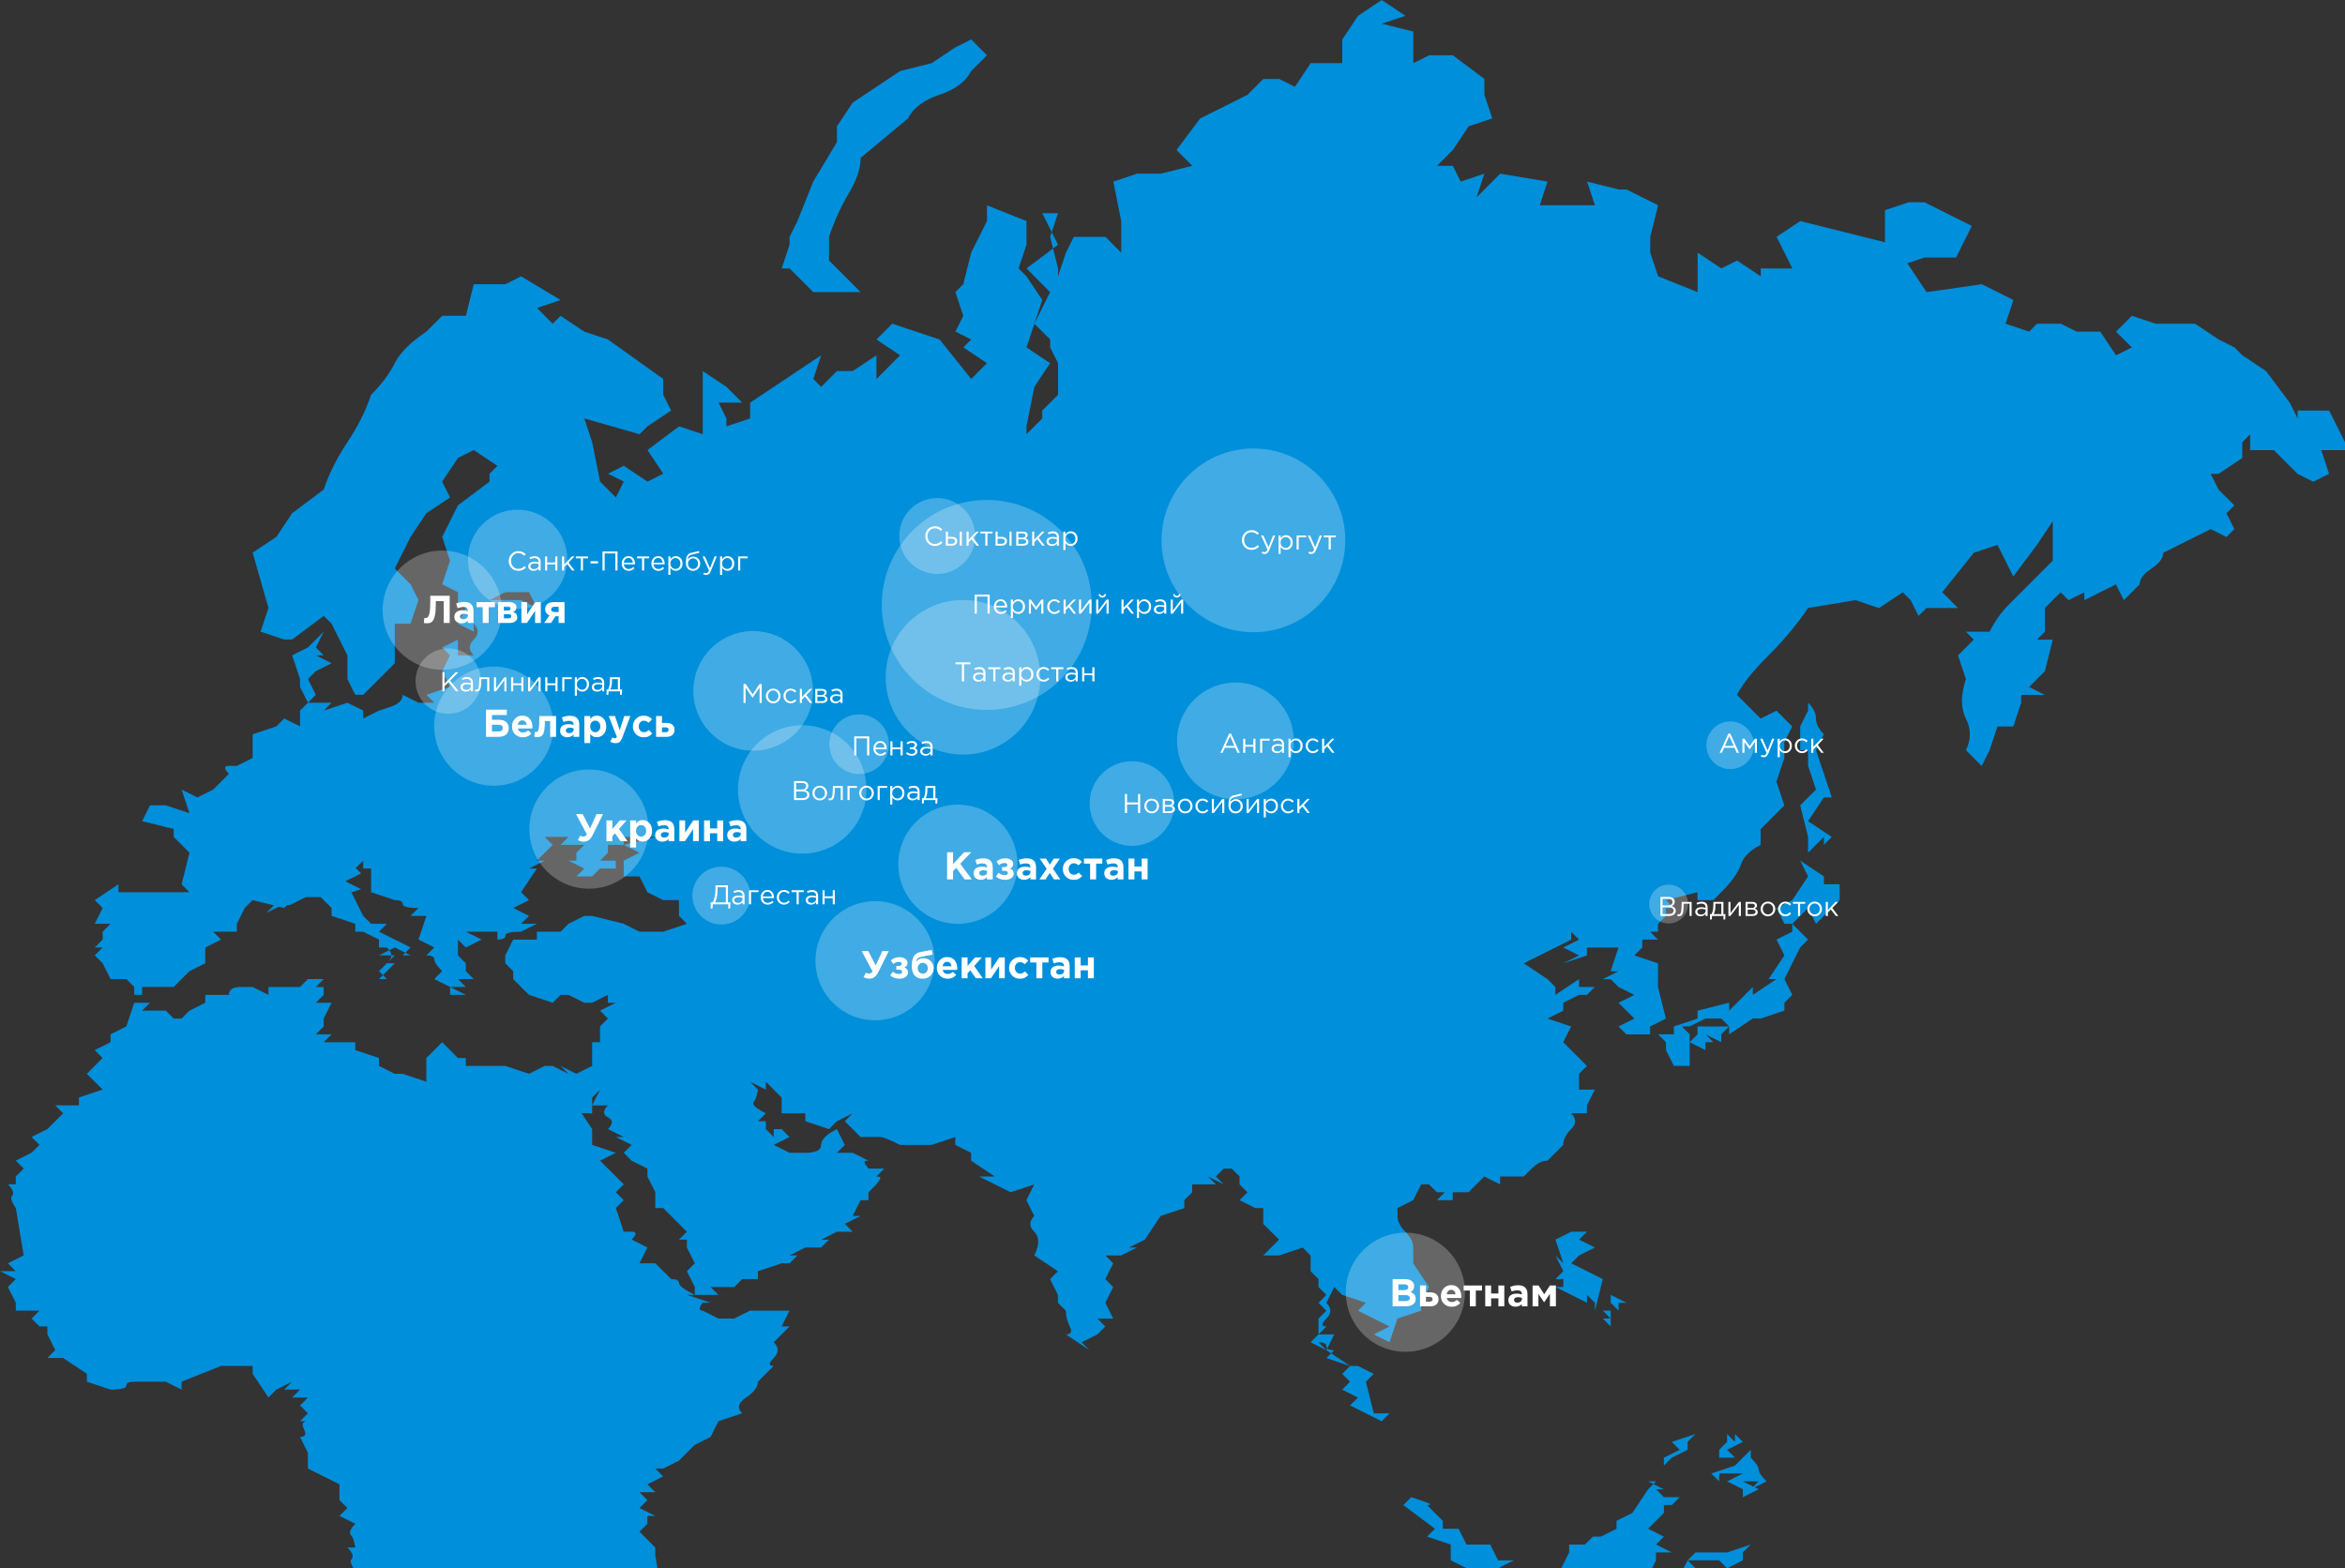 <?xml version="1.0" encoding="utf-8"?>
<!-- Generator: Adobe Illustrator 18.1.1, SVG Export Plug-In . SVG Version: 6.00 Build 0)  -->
<svg version="1.1" id="Слой_1" xmlns="http://www.w3.org/2000/svg" xmlns:xlink="http://www.w3.org/1999/xlink" x="0px" y="0px"
	 viewBox="0 0 1207.147 807.461" enable-background="new 0 0 1207.147 807.461" xml:space="preserve">
<rect x="0" y="0" width="1207.147" height="807.461" fill="#333333" stroke="none"/>
<g>
	<g>
		<path fill="#008FDB" d="M406.446,138.213l4.061,4.067l8.13,8.13h16.258h8.13l-16.261-16.261v-12.197
			c2.711-8.13,6.1-15.583,10.161-22.361c4.064-6.778,6.1-12.875,6.1-18.294L467.41,60.97c2.711-5.419,8.13-9.486,16.261-12.194
			c8.127-2.711,13.547-6.778,16.258-12.197l8.127-8.13l-8.127-8.13l-8.13,4.064l-12.191,8.13l-16.258,4.067L438.961,52.84
			l-8.13,12.194v8.13L418.64,93.492l-8.13,20.327l-4.061,8.13v4.064l-4.064,12.197h4.061V138.213z"/>
	</g>
	<g>
		<g>
			<path fill="#008FDB" d="M466.346,884.701l-8.13-4.064v-4.064l-4.061,4.064l4.061,4.064l-8.127,4.064h-4.064l-4.064,8.133h-4.064
				v4.061h-8.127h4.064l-4.064,4.067v4.061l-4.064,8.133l8.13,4.064h-4.064l4.064,4.064l-4.064,4.064l4.064,4.067h-8.13l4.064,8.13
				v4.064l4.064,8.13l-4.064,4.064c5.416,0,8.127,0.678,8.127,2.033c0,1.356,1.356,2.033,4.064,2.033l4.064-4.067l8.13-8.13
				c-2.711-5.419-2.033-11.519,2.03-18.294c4.064-6.778,4.742-12.875,2.03-18.294l4.064-4.067l4.064-4.061l-8.13-4.067h8.13
				l-4.064,4.067l4.064-4.067l-4.064-4.061L466.346,884.701z"/>
		</g>
		<g>
			<path fill="#008FDB" d="M1059.759,966.007l4.064-4.061l-4.064-4.067v-8.13c-5.419,0-7.453-0.675-6.097-2.033
				c1.355-1.353-0.678-2.03-6.097-2.03l4.061-8.133h-4.061h-4.064v-4.061l-8.13-4.067l4.064-4.064c-2.711,0-4.741-0.678-6.097-2.03
				c-1.355-1.358-3.389-2.033-6.097-2.033v-4.064l-8.13-4.064l4.064-4.067l-4.064-4.061c-2.711-2.711-4.064-4.744-4.064-6.1
				s-1.356-2.03-4.064-2.03l4.064-4.067l-8.128-4.064v4.064l-4.064-12.194l4.064-4.064h-4.064l-4.064-4.067l4.064-4.061l-8.13,4.061
				h4.064l-8.13,8.133l4.064,4.064h-4.064l4.064,12.197l-8.127,4.061l4.061,4.067l-4.061,4.061v4.067h-8.125l-4.064-4.067h-4.064
				l-4.061-8.13l-4.064-4.061v-4.067h-4.064l8.13-4.064l-4.064-4.064h8.127h-4.061l8.127-4.064l-12.191-4.064h4.064h-8.13h-8.13
				v-4.067h-4.061v-4.061h-8.13l8.13,4.061h-4.064v4.067h-4.064l-8.13,4.064l4.064,4.064h-8.128l4.061,4.064l-4.061,4.064h-4.064
				l-8.13-4.064h-4.064h-4.061l4.061,4.064h-8.127h4.064h-8.13v4.067l-4.064,4.061v-4.061l-4.064,4.061h4.064l-4.064,4.067v-8.13
				l-8.127,4.061c2.711,2.711,3.386,4.067,2.03,4.067c-1.356,0-0.675,1.353,2.033,4.061h-8.13l4.064,4.067l-8.13,4.064h-4.061h-8.13
				l4.064,4.064h-8.13h-8.127v4.064h-8.13l-4.064,12.194l-4.064-4.061l4.064,4.061l-4.064,8.133v4.064l-4.061,4.064l8.128,4.064
				h-4.064l4.064,4.067l-4.064,4.061v-4.061v8.13v-4.067l-4.061,4.067l8.127,4.064l-4.064,4.064h8.13l-4.064,4.064l4.064,4.064
				l-4.064,8.13l8.13,4.067l-4.064,12.194l-4.064,4.064l12.194,4.064v4.064h6.097h6.097v-4.064h8.13v-4.064h12.191h12.191h-4.064
				l8.13-4.064v-4.064l8.13-4.064h4.061c5.419,0,8.808-0.678,10.164-2.033c1.353-1.356,3.386-2.03,6.097-2.03h8.127l12.194,4.064
				l12.191,4.064l-8.13,4.064l12.194,4.064l-4.064,4.064l8.13,4.064l-4.064-8.13h8.127v-8.13l4.064,4.064l-4.064,4.064l4.064,4.064
				l-8.128,4.064h8.128v-4.064l4.064,4.064l-4.064,4.067h8.13v4.064l4.064,4.064l-4.064,4.064l8.128,4.064l4.064,4.064h8.13
				c-2.711,0-2.033,0,2.03,0c4.064,0,4.742,1.356,2.033,4.064l8.127-8.13l4.064,4.064l8.13,4.064l4.061-4.064l8.13-4.064h4.064
				h8.127l-4.061-8.13l4.061-8.13v-4.067l4.064-4.064v-4.064l4.064-8.13v-4.064l8.13-4.064l-4.064-4.067l4.064-4.061
				c-2.711-2.711-2.711-4.744,0-6.103c2.708-1.353,2.708-2.03,0-2.03l4.061-8.13l-8.127-4.064v-4.067h-4.079V966.007z"/>
		</g>
		<g>
			<path fill="#008FDB" d="M897.181,856.243h4.064l-12.194,4.064l4.064,4.064l-4.064,4.067l8.13-4.067v-4.064
				c5.419,0,8.13-0.678,8.13-2.03c0-1.358,1.356-2.033,4.061-2.033v-4.064h-4.061L897.181,856.243z"/>
		</g>
		<g>
			<polygon fill="#008FDB" points="860.599,852.179 856.536,852.179 848.408,852.179 852.469,856.243 856.533,856.243 
				864.663,856.243 860.599,852.179 			"/>
		</g>
		<g>
			<polygon fill="#008FDB" points="876.857,852.179 868.729,852.179 872.79,856.243 876.854,856.243 889.045,852.179 
				884.984,848.116 884.984,852.179 			"/>
		</g>
		<g>
			<polygon fill="#008FDB" points="840.278,856.243 844.341,852.179 840.278,848.116 828.086,848.116 828.086,844.049 
				815.892,839.988 815.892,844.049 803.701,844.049 807.765,839.988 799.635,839.988 791.504,839.988 791.504,844.049 
				795.568,848.116 803.698,848.116 811.826,848.116 819.956,852.179 836.214,852.179 836.214,856.243 			"/>
		</g>
		<g>
			<path fill="#008FDB" d="M1031.307,839.982l-12.191-4.067l4.064-4.064h-8.13v-4.064l-24.388-8.13h-4.061
				c-2.711-2.711-4.064-4.067-4.064-4.067h-8.13l-12.191,4.067v4.064l-8.13-4.064v-8.13l-4.064-4.067h-4.061h-4.064l-8.13,4.067
				l8.13,4.061l-4.064,4.067h12.191h-4.061l-8.13,4.064h8.13l-4.064,4.064h4.064h4.061l4.064,4.064h8.13l8.128,4.064l4.064,4.067
				v8.13l-8.127,4.064h12.188h8.13v4.072h16.258l4.064-4.064l4.061-4.064h12.194v4.064l12.191,8.13c-2.711,0-2.711,0.678,0,2.03
				c2.711,1.358,4.064,2.033,4.064,2.033l8.13,4.067l4.061-4.067l-12.191-4.064h8.13h-8.13l4.064-4.064h-8.13v-4.064l-8.127-4.064
				l4.061-4.067v-4.07H1031.307z"/>
		</g>
		<g>
			<path fill="#008FDB" d="M864.666,811.525l4.064,4.061l-8.13,4.067l8.13,4.064h-4.064l4.064,8.13l-4.064,4.064l4.064,4.067
				c2.708-2.711,3.386-5.419,2.03-8.133c-1.356-2.711-0.675-5.419,2.03-8.13l4.064,4.064v4.064l4.064,4.064h8.128h-8.128h4.064
				l4.061-4.064l-12.191-8.13h8.13l-12.194-8.133l8.13-4.061v-4.067h4.064h-4.064v4.067h-8.13v-4.067l-4.061-4.061h16.258
				l4.061,4.061l8.13-4.061v-4.067l4.064-4.064l-12.194,4.064h-8.128h-8.13l-4.061,4.067L864.666,811.525z"/>
		</g>
		<g>
			<path fill="#008FDB" d="M791.504,827.786l-4.061-4.064l4.061-4.064h-8.127v-4.067l-4.064-4.061l-8.127-4.067l8.127-4.061h-8.127
				l-4.064-8.133h-12.194l-4.061-8.13h-8.13v-4.064l-8.13-8.13c2.711,0,2.033-0.678-2.03-2.033s-6.097-2.033-6.097-2.033
				l-4.064,4.067l16.258,12.194l-4.064,4.064l12.194,4.064v8.133l8.127,4.061l4.064,12.197l8.13,4.064l-4.064,4.064l12.191,4.064
				v4.064h12.194v-8.13h4.058V827.786z"/>
		</g>
		<g>
			<path fill="#008FDB" d="M852.472,762.737l-4.061,4.064l-8.13,12.194l-8.13,4.067v4.064l-8.127,4.064h-4.064l-4.064,4.064h-8.127
				v4.064l-4.064,8.13l8.128,4.067l-4.061,4.061l4.061,8.133h4.064h8.13h8.127l4.064,4.064h4.064h4.064v-8.13l4.064-4.067v-4.061
				l4.061-8.13v-4.067h8.13l-8.13-4.064l4.064-4.064l-8.127-4.064l8.127-8.133v-4.061h4.064l4.064-4.067h-8.13
				c0,0-1.356-1.356-4.064-4.064h4.064l-8.127-4.064L852.472,762.737L852.472,762.737z"/>
		</g>
		<g>
			<path fill="#008FDB" d="M893.115,754.609l-12.191,4.064l4.064,4.064v-4.064h4.061h8.13l-8.13,4.064l8.13,4.064v4.064l8.13-4.064
				l-8.13-4.064h8.13l-4.064,4.064l8.127-4.064c-2.708-2.711-4.061-4.744-4.061-6.1s-1.356-3.389-4.064-6.1v-4.061l-4.064,4.061
				L893.115,754.609h-4.064H893.115z"/>
		</g>
		<g>
			<polygon fill="#008FDB" points="889.051,742.41 884.99,746.476 884.99,750.537 893.118,750.537 889.054,746.476 897.184,742.41 
				893.121,738.346 893.121,742.41 889.057,738.346 889.057,742.41 			"/>
		</g>
		<g>
			<polygon fill="#008FDB" points="860.599,742.41 864.663,746.476 856.533,750.537 856.533,754.604 860.596,750.537 
				868.726,746.476 868.726,742.41 872.787,738.346 			"/>
		</g>
		<g>
			<polygon fill="#008FDB" points="837.281,670.784 829.151,666.72 829.151,670.784 833.215,674.848 825.084,674.848 
				829.148,678.912 825.084,678.912 829.148,682.978 829.148,678.912 829.148,674.848 825.084,674.848 833.215,674.848 
				833.215,670.784 			"/>
		</g>
		<g>
			<polygon fill="#008FDB" points="816.957,634.196 812.893,634.196 808.83,634.196 800.702,638.26 804.763,650.454 800.702,646.39 
				804.763,654.523 800.702,658.584 804.763,658.584 804.763,662.651 800.702,662.651 808.83,666.715 816.96,670.778 
				816.96,666.715 821.021,670.778 821.021,674.842 825.084,658.578 816.957,654.518 808.827,650.451 812.89,646.387 
				821.018,642.324 812.89,638.26 			"/>
		</g>
		<g>
			<polygon fill="#008FDB" points="914.504,504.102 902.309,512.232 902.309,508.169 890.118,520.363 890.118,516.299 
				873.861,520.363 873.861,524.426 861.667,528.49 861.667,532.557 853.539,532.557 857.603,536.617 857.603,540.684 
				861.663,548.815 857.603,548.815 869.794,548.815 869.794,532.554 865.73,528.487 869.794,528.487 877.924,524.423 
				886.052,524.423 890.115,528.487 890.115,532.554 902.306,524.421 906.37,524.421 918.564,520.357 918.564,516.293 
				922.625,512.229 918.564,504.099 922.625,495.969 926.688,487.835 930.752,483.772 922.622,475.641 922.622,479.705 
				914.494,483.769 918.558,491.899 910.44,504.102 			"/>
		</g>
		<g>
			<polygon fill="#008FDB" points="922.631,463.447 914.504,467.514 918.567,475.644 922.628,475.644 930.758,467.514 
				934.822,475.644 942.949,467.514 947.013,463.447 947.013,455.317 938.886,455.317 938.886,451.253 926.691,443.123 
				930.755,451.253 922.631,463.447 			"/>
		</g>
		<g>
			<path fill="#008FDB" d="M930.761,386.205v8.13l4.064,12.197l-8.13,8.13l4.064,16.261v8.13l8.13-8.13v4.067l4.061-4.067
				l-12.191-8.13l8.13-12.197h4.061l-4.061-12.197l-4.064-12.194l4.064-8.13c-2.711-2.711-4.064-5.419-4.064-8.13
				c0-2.711-1.356-5.419-4.064-8.13v4.064l-4.064,8.13v12.197H930.761z"/>
		</g>
		<g>
			<path fill="#008FDB" d="M1194.956,211.392h-12.194v8.13v-4.067l-4.064-8.13l-12.191-16.261l-12.191-8.13l-4.064-4.064
				l-8.13-4.064l-12.191-8.13h-20.322l-12.191-4.064l-8.13,8.13l8.13,8.13l-8.13,4.064l-8.13-12.194h-12.191l-8.13-4.067h-12.191
				l-4.064,4.067l-12.191-4.067l4.064-12.197l-8.13-4.064l-8.13-4.064l-28.449,4.064l-8.13-12.197l-8.127-12.197l-48.776-12.194
				l-12.191,8.13l8.127,16.261h-16.258v4.067l-12.191-8.13l-8.13,4.064l-12.191-8.13v20.327l-20.322-8.13l-4.064-12.197v-8.13
				l4.064-16.261l-16.258-8.13h-4.064L816.976,93.5l4.061,12.197h-28.449l4.064-12.197l-24.388-4.064l-4.064,4.064l-8.127,8.13
				l4.061-12.197l-12.191,4.064l-4.064-8.13h-8.127l8.127-8.13l8.13-12.197l12.191-4.064l-4.064-12.194v-8.13l-16.258-12.197
				h-12.191l-8.13,4.064V16.258l-16.258-4.064L723.49,8.13L711.299,0l-12.191,8.13l-8.13,12.197v12.194h-16.258l-8.13,12.197
				l-8.128-4.064h-8.13l-8.128,8.13l-8.13,4.064l-16.258,8.13L605.622,77.24l8.13,8.13l-16.258,4.064h-12.194l-12.191,4.064
				l4.064,20.327v16.261l-8.13-8.13h-16.258l-4.064,8.13l-4.064,12.197v-4.067l-4.061-16.261l4.061-12.194h-8.127l8.127,16.261
				L528.4,138.219l12.194,12.197l-8.13,16.261l8.13,8.13v4.064l4.061,8.13v12.197v4.067l-8.127,8.13v4.064l-8.13,8.13v-4.064
				l4.064-20.327l8.13-12.197l-12.194-8.13l8.13-24.394l-8.13-12.194l-4.064-4.067l4.064-12.197v-12.194l-20.322-8.13v8.13
				l-8.127,16.261l-4.064,16.261l-4.064,4.064l4.064,12.197l-4.064,8.13l8.13,4.064l-4.064,4.064l12.191,8.13l-8.127,8.13
				l-16.258-20.327l-12.194-4.064l-12.191-4.067l-8.13,8.13l12.194,8.13l-12.194,12.197v-12.197l-12.191,8.13h-8.13l-8.127,8.13
				l-4.064-4.064l4.064-12.197c-8.13,5.422-14.227,9.486-18.291,12.197c-4.064,2.711-10.161,6.778-18.288,12.197v8.13l-12.194,4.067
				v-4.067l-4.064-8.13h12.194l-8.13-8.13l-12.191-8.13v12.197v4.064v8.13v8.13l-12.194-4.064l-16.258,12.194l8.13,12.197
				l-8.13,4.064l-12.191-8.13l-8.13,4.064l8.13,4.064l-4.095,8.139l-8.13-8.13l-4.061-20.327l-4.064-12.197l28.449,8.13l4.064-4.064
				l12.194-8.13l-4.064-8.13v-8.13l-28.452-20.327l-12.191-4.064l-12.194-8.13l-4.061,4.064l-8.13-8.13l12.191-4.067l-20.321-12.194
				l-8.127,4.064h-16.258l-4.064,16.261h-12.191l-8.13,8.13c-8.13,5.419-13.547,10.841-16.258,16.261
				c-2.711,5.422-6.775,10.841-12.194,16.264c-2.708,8.13-6.772,16.261-12.191,24.391s-9.486,16.261-12.191,24.394l-16.261,12.197
				l-8.127,12.194l-12.194,8.13l8.13,28.458l-4.064,12.197l12.194,4.064h4.061l16.261-12.197l4.061,4.064l8.13,16.261v12.197
				l4.064,8.13h4.064l8.127-8.13l8.13-8.13v-20.327h8.127l4.064-12.197l-4.064-8.13l-8.127-8.13l8.127-16.261l8.13-12.194
				l12.191-8.13l-4.061-8.13l8.127-12.194l8.13-4.067l12.191,8.13l-4.064,4.064v4.064l-16.258,12.197l-4.064,8.13l-4.061,8.13
				l4.061,12.197l-4.061,12.197l8.127,4.064v8.13l16.258-4.067l8.13-4.064h12.191l4.064,8.13l-8.13-4.067h-8.127h-4.064h-12.191
				l-4.064,4.067l-4.064,8.13l8.13,4.067v-4.067c2.711,2.711,2.711,5.422,0,8.13s-2.711,5.419,0,8.13h-8.13v-8.13l-8.127,4.064
				l4.061,4.064l-4.061,8.13l4.061,8.13l-12.191,4.067l4.064,4.064h-12.194h4.064l-8.127-4.064c0,2.711-2.033,4.742-6.1,6.097
				c-4.061,1.356-6.097,2.033-6.097,2.033l-8.127,4.064v-4.064l-8.13-4.064l-12.191,4.064l4.061-4.064h-12.191l4.064-4.064
				l-4.064-8.13l8.13-8.13l-4.064,4.064l8.127-4.064l-8.127-4.067h4.064l-4.064-4.064l4.064-8.13l-8.13,8.13l-8.13,4.064
				l4.064,12.197v4.064l4.064,8.13l-4.064,4.064v8.13l-8.127-4.067l-4.064,4.067l-12.194,4.064v12.197l-8.127,4.064h-4.064
				c-2.711,0-2.711,1.356,0,4.064l-8.13,8.13l-8.127,4.064l-8.13-4.064l4.064,12.197l-12.191-4.067h-8.13l-4.064,8.13l16.261,4.064
				v4.064l8.127,8.13l-4.078,16.281l4.064,4.064H77.22h-4.064H60.965v-4.064l-12.191,8.13l4.061,4.067l-4.061,8.13h8.127
				l-4.064,4.064v4.064l-4.061,4.064h4.061l-4.061,4.064l4.061,4.067l4.064,8.13h4.064h4.064l4.064,4.064v4.064h4.061v-4.064h8.13
				h4.064h4.064l8.127-8.133l8.13-4.061v-4.067v-4.064l8.127-4.064l-4.064-4.064h12.194v-4.064l4.064-8.13l4.061-4.067l16.261,4.067
				l4.061-4.067h4.064l4.064-8.13l8.13,4.064h-4.064l8.127,8.133v4.061l12.194,4.067v4.064h8.127h-4.061l8.127,4.064v4.064h4.064
				c3.386,3.389,2.711,5.419,0,8.133l-4.064,4.061l4.064,4.067h-4.064l8.13-8.13h-4.064l4.064-4.067h-8.13l8.13-4.064l8.127,4.064
				h-4.061l4.061-4.064l-8.127-4.064c0,0-1.356-0.675-4.064-2.033c-2.711-1.353-4.064-2.03-4.064-2.03l4.064-4.064h-8.13
				l-4.061-4.067l-4.064-8.13l-4.061-8.127l-4.064-4.064l4.064-8.13h8.13H182.9h-4.064l4.064,4.067l4.064-4.067v4.067h4.061v4.064
				v8.13l12.194,4.064c2.711,0,4.064,0.678,4.064,2.033c0,1.356,2.708,2.033,8.127,2.033l-4.064,4.061h8.13l-4.064,12.197
				l8.13,4.064l-4.064,4.064c2.711,0,4.064,0.678,4.064,2.033c0,1.356,1.356,3.386,4.064,6.097l-4.064,4.067l8.127,4.064v4.064h8.13
				l-8.13-4.064h8.13l-4.064-4.064h8.13l-4.064-4.067v-4.061l-4.064-4.067v-8.13l4.064,4.064l8.127-4.064l-8.127-4.064h8.127h4.064
				h4.064v4.064c2.711,0,4.064-0.675,4.064-2.033c0-1.353,2.711-2.03,8.127-2.03l8.13-4.064h-8.13l4.064-4.067l-8.127-4.061
				l8.127-4.067l-4.064-4.064l8.13-12.194h-4.064l8.13-4.067h-4.064l8.13-8.13l-4.064-4.067h12.191l-4.064,4.067h12.194
				l-4.064,4.064v4.064h-4.064l8.13,4.067l-4.064,4.064h8.13l4.061-4.064h8.124v-4.067h-4.064h-4.064l4.064-4.064v-4.064h8.13
				v-4.067h8.127h4.064h4.064l-16.258,4.067l8.127,4.064l-8.127,4.064v4.067v4.064h8.127l4.064,8.13l8.13,4.064h8.127v8.13
				l4.064,4.067l-12.191,4.064h-12.194l-8.127-4.064l-16.258-4.067h-4.064l-8.13,4.067l-4.064,4.064h-12.191v4.064h-12.191
				l-4.064,8.13v4.067l4.064,4.061v4.067l8.127,8.13l12.194,4.064l4.061-4.064h4.064l8.13,4.064h4.064l8.127-4.064v4.064h8.13h-8.13
				h4.066l-8.13,4.064l4.064,4.064l-4.064,4.064v8.13h-4.061v12.197l-8.13,4.064l-8.13-4.064l4.064,4.064l-8.127-4.064h-4.064
				l-8.13,4.064c0,0-2.03-0.678-6.097-2.03c-4.064-1.358-6.097-2.033-6.097-2.033h-12.194h-8.127v-4.064h-4.064l-8.127-8.133
				l-8.13,8.133v4.064v4.064v4.064l-12.191-4.064h-4.064l-8.13-4.064v-4.064l-12.191-4.064v-4.067h-4.064h-4.064h-8.127l4.061-4.061
				h-8.127l4.064-4.067v-4.064l4.061-8.13h-8.127l4.064-4.064v-4.064h4.061h-8.127l4.064-4.064h-8.13l-4.064,4.064h-8.127h4.061
				h-12.191v4.064l-8.13-4.064h-6.097c-4.064,0-6.097,1.356-6.097,4.064h-12.191v4.064l-8.13,4.064l-4.064,4.064h-4.061
				l-4.064-4.064H73.159l4.064-4.064h-8.127l-4.064,12.194l-8.13,4.067v4.061l-8.127,4.067l4.061,4.064l-8.127,8.13l8.127,8.133
				l-12.191,4.061v4.067H28.452l4.061,4.064l-8.127,8.13l-8.13,4.064l4.064,4.067l-4.064,4.061l-8.127,4.067l4.064,4.064
				l-4.064,4.064v4.064H4.064c2.708,2.711,3.386,4.742,2.03,6.1c-1.353,1.356,2.033,6.097,2.033,6.097l4.064,24.394l-8.127,4.064
				l4.064,4.067H0l8.127,4.061l-4.064,4.067l4.064,8.13v4.064h8.127h-4.064h8.128l-4.064,4.064l4.064,4.067h4.064v4.061l4.064,8.133
				l-4.064,4.064h8.127l12.194,8.13v4.067l12.191,4.061c5.419,0,8.13-0.675,8.13-2.03c0-1.356,1.356-2.03,4.064-2.03h8.127h8.13
				l8.127,4.061v-4.061l20.321-8.133h8.13h8.127v4.064l8.13,12.197l4.064-4.067l8.127-4.061l-4.061,4.061h8.127l-4.064,4.067h8.13
				l-4.064,4.064l4.064,4.064l-4.064,4.064h4.064c-2.711,0-3.386,1.356-2.03,4.064c1.356,2.708,0.675,4.067-2.033,4.067l4.064,8.13
				v8.13l16.258,8.13v8.13l4.064,4.067l-4.064,4.061l8.13,4.067c-2.711,2.711-3.389,4.744-2.033,6.097
				c1.356,1.358,2.033,6.1,2.033,6.1h-4.064c2.711,2.711,3.386,4.744,2.03,6.1c-1.356,1.355,2.033,6.097,2.033,6.097l4.064,8.133
				l-12.194,8.13v4.064l-4.064,4.067l4.064,4.061l-4.064,8.13c0.678,3.392,1.356,5.422,4.064,8.133v4.064l4.064,4.064v8.133
				l4.064,4.061v4.067l4.064,12.194l-4.064,12.194l8.127,4.067l-4.061,4.064l8.127,4.064v4.064c2.711,2.711,4.064,6.1,4.064,10.164
				s2.711,7.453,8.13,10.164l-4.064,8.13h4.064l-4.064,4.064l4.064,8.13v4.067h4.061h4.064l4.064-4.067h12.191h12.194h-4.064h8.127
				l-4.061-4.064h8.127h4.064l8.13-4.064c-2.711-2.711-2.711-4.742,0-6.1c2.711-1.356,4.061-3.386,4.061-6.097l8.13-4.064v-8.13
				h6.097c-1.356,0-0.675-1.359,2.033-4.067l8.127-8.13l4.064-8.13l-4.064-4.067l4.064-4.061h-4.064h4.064l-4.064-4.067
				c5.419,0,8.805-0.675,10.161-2.03c1.356-1.356,3.389-3.389,6.097-6.1l4.064-4.064h-8.127l4.061-12.194l-8.127-8.133l4.064-4.064
				l12.191-12.197c5.419-2.711,8.13-4.061,8.13-4.061s2.708-1.359,8.127-4.067v-4.061l8.13-8.133l-4.064-24.394v-4.064l-8.13-8.13
				l4.064-4.064v-4.067h4.064l-8.13-4.061l4.064-4.067l-4.064-4.064h8.13l-4.064-4.064l8.13-4.064l-4.064-4.064h4.064l8.127-4.067
				l8.13-8.13l8.13-4.061l4.061-8.133l12.194-4.064c-2.711-2.711-2.033-5.419,2.03-8.13c4.064-2.711,6.097-5.419,6.097-8.13
				l8.13-8.133c-2.711,0-2.711-1.356,0-4.064c2.711-2.708,2.711-5.419,0-8.13l8.13-8.13h-4.064l4.064-8.133h-16.261h-4.061
				l-8.13,4.064h-12.191h4.061l-8.127-4.064c-3.389,0,0-4.064,0-4.064h4.064l-12.194-4.064h4.064c-5.419-2.711-8.13-4.744-8.13-6.1
				s-1.356-2.033-4.061-2.033l-8.13-8.13h-8.13l4.064-8.13l-8.127-4.064c2.708-2.711,2.708-4.064,0-4.064h-4.064l-4.05-12.171
				l4.064-4.061l-4.064-4.07l4.064-4.064l-4.064-4.067l-4.064-4.064l-4.064-4.064l8.13-4.067l-12.191-4.061v-8.133l-8.13-12.194
				v-4.067l-8.13-4.061l8.13,8.13c0,2.711,0.675,4.064,2.03,4.064h6.1v-8.133l4.061-4.061l-4.061,8.13h8.127
				c-2.711,2.711-2.711,4.744,0,6.097c2.711,1.359,2.711,3.389,0,6.1l8.13,4.064h-4.069l8.13,4.067l-4.064,4.061l4.064,4.067
				l8.127,4.064v4.064l4.064,8.13v8.13h4.064l4.064,4.067l8.127,8.13l-4.064,4.064h4.064v4.064l4.064,8.13h-8.13h8.13l-4.064,4.067
				l4.064,8.13v4.064h12.191l-4.061-4.064h4.061h8.13l4.064-4.067h8.127v-4.061l12.194-4.067h4.064l4.061-4.064h-4.061l8.127-4.064
				h8.13l4.061-4.064h-4.061l8.127-4.064h8.13l-4.064-4.067l8.13-4.061h-4.064l4.064-8.13h4.061v-4.067l4.064-4.064
				c2.711-3.389,2.711-4.064,0-4.064l4.064-4.064h-8.13c-2.708-3.389-2.708-4.064,0-4.064l-8.127-4.067h-8.13l4.064-4.061
				l-4.064-8.133c-5.419,2.711-8.127,5.419-8.127,8.133c0,2.711-2.711,4.061-8.13,4.061h-4.064h-8.127h4.064l-8.13-4.061l8.13-4.067
				l-4.064-4.064h-4.064v4.064l-4.064-4.064v-4.064h-4.064l4.064-4.064c-5.419-2.711-7.453-4.744-6.097-6.1
				c1.356-1.355,2.03-6.097,2.03-6.097h-8.127h8.127l-4.061-4.067l8.127,4.067v-4.067l8.13,8.13v8.133h12.191v4.064l12.191,4.064
				l4.064-4.064l8.13-4.064l-4.064,4.064l8.13,8.13h10.161c1.356,0,4.741,1.356,10.161,4.067h16.258l12.191-4.067v4.067l8.13,4.061
				v4.067l12.191,8.13h-8.127l16.258,8.13l12.191-4.064l-4.064,8.133l4.064,8.13c-2.711,2.711-2.711,5.419,0,8.13
				c2.711,2.711,2.711,6.775,0,12.194l12.191,8.133l-4.061,4.061l4.061,8.133v4.064l4.064,4.064c0,2.711,0.678,5.422,2.033,8.133
				c1.356,2.711,0.675,4.061-2.033,4.061l12.194,8.133l-4.064-4.064l8.128-4.067l4.064-4.061l-4.064-4.067h8.13l-4.064-8.13
				l4.064-8.13l-4.064-4.067l4.064-8.13l-4.064-4.064h8.13l8.127-4.064h-4.061l8.127-4.064l8.13-12.194l12.191-4.067v-4.061
				l4.064-4.067v-4.064h8.13h-4.064h8.127l-4.061-4.064l8.127,4.064l-4.064-4.064l4.064-4.064h4.064l4.064,4.064v4.064l4.064,4.064
				l-4.064,4.067l8.127,4.061h4.064v8.13l8.13,8.133l-8.13,8.13h8.13l12.191-4.064l4.064,4.064v8.133l4.064,4.061v4.067l4.064,4.064
				l-4.064,4.064l4.064,4.064l-4.064,4.064v8.13l-4.064,4.067l8.13,4.064l-4.064-4.064c2.711,0,4.064,0.675,4.064,2.03
				c0,1.356,1.353,2.033,4.061,2.033l-4.061,4.064l12.191,4.064l-4.064,4.064l4.064,4.067l-4.064,4.061l8.13,4.067l-4.064,4.064
				l16.258,8.13l4.064-4.064h-8.13l-4.061-16.261l4.061-4.067l-8.127-4.064h-4.064l-12.191-8.13l4.061-8.133h-8.127l4.064-4.061
				c-2.711,0-2.711-1.358,0-4.067c2.708-2.711,2.708-5.419,0-8.13l4.061-8.13l4.064,4.064l12.194,4.064l-4.064,4.064l8.128,4.064
				l8.13,4.067l-8.13,4.061l8.13,4.067l4.064-12.197l12.191-4.064v-4.064l4.064-8.13l-8.13-12.197v-4.064v-4.064
				c0-2.711-1.356-5.419-4.064-8.13c-2.708-2.711-4.061-5.419-4.061-8.13v-4.067l8.127-4.061l4.064-8.133h4.064l4.064,4.064h4.061
				l-4.061,4.067h8.128v-4.067h8.13l8.127-8.13l8.13,4.064v-4.064h12.191c0,0,1.356-1.356,4.064-4.064
				c2.711-2.714,5.419-4.064,8.13-4.064l8.127-8.13c0-2.714,1.356-5.422,4.064-8.133c2.708-2.711,2.711-5.419,0-8.13h8.13v-4.064
				l4.061-8.13h-8.127v-4.067v-4.064l4.064-4.064l-12.194-12.197l4.064-8.13l-12.191-4.064l8.127-4.064v-4.064l8.13-4.064h4.064
				l4.061-4.064h-8.128v-4.064l-12.191,8.13V508.2l-4.064-4.064l-12.194-8.13l8.13-4.067l16.258-8.13v-4.064l4.064,4.064
				l-8.13,4.064l8.13,4.064l-8.13,4.067l12.194-4.067v-4.064h12.191h-4.064h8.13l-4.064,12.194h4.064l-8.13,4.067h8.13h-4.064
				l4.064,4.064l4.064-4.064l-4.064,4.064l8.128,4.064l-8.128,4.064l8.128,8.13l-8.128,4.064l4.064,4.067h4.061h8.13v-4.067
				l8.13-4.064l-4.064-16.261V496l-12.194-4.067l4.064-4.064v-4.064h8.13l-4.064-4.064h4.064v-4.064l4.064-4.067v-4.061h4.061
				l-4.061-4.067l16.258-4.064v4.064h8.127l4.064-4.064c5.419-5.419,8.805-10.164,10.161-14.23
				c1.356-4.064,4.744-7.453,10.161-10.164v-8.13l12.194-12.197l-4.064-12.197l4.064-12.194v-8.13l4.061-8.13l-8.127-8.13
				l-8.13,4.064l-4.064-4.064l-4.061-4.064l-4.064-4.064c2.711-5.422,8.127-12.197,16.258-20.327
				c8.13-8.13,14.902-16.261,20.322-24.391l24.388-4.067l12.191,4.067l12.194-8.13l4.061,4.064l4.064,8.13l4.064-4.064h16.258
				l-8.127-8.13l16.258-20.327l12.191-4.064l8.13,16.261l12.191-16.261l8.13-12.197v20.327l-12.194,12.197
				c-2.711,2.711-6.097,6.097-10.161,10.164c-4.064,4.064-7.453,8.808-10.161,14.23h-12.191l4.064,4.064l-8.13,8.13l4.064,12.197
				c-2.711,8.13-2.711,14.908,0,20.327c2.711,5.422,2.711,10.841,0,16.264l8.127,8.13l4.064-8.13l4.064-12.197h8.13l4.061-12.197
				v-4.064h12.194l-8.13-4.067l8.13-8.13l4.064-16.261h-8.13l4.064-4.064v-12.197l8.127-8.13l4.064,4.064l8.13-4.064v4.064
				l16.258-8.13l4.064,8.13l8.127-8.13c0-2.711,2.033-5.419,6.1-8.13c4.061-2.711,6.097-5.419,6.097-8.13L1138,272.423l8.13,4.064
				l4.064-4.064l-4.064-8.13l4.064-4.067l-8.13-8.13l-4.064-8.13h4.064l12.194-8.13v-4.067v-4.064l4.061-4.064v4.064v4.064h12.194
				l8.127,8.13l4.064,4.064l8.13,4.064l8.128-4.064l-4.061-12.197h12.246v-4.064l-8.13-16.261h-4.061V211.392z"/>
		</g>
	</g>
</g>
<g>
	<path fill="#008FDB" d="M982.064,987.137l-3.581,1.791c-2.391,1.196-2.391,1.793,0,1.793l-10.755-3.584l-3.584,3.584l7.171,7.171
		l-3.584,3.584l7.171,3.584h3.584l7.168-3.584h-3.584l3.584-3.584v-3.584l3.584-7.171H982.064z"/>
</g>
<g>
	<polygon fill="#008FDB" points="881.988,536.623 877.927,532.562 886.055,536.623 886.055,532.562 890.118,528.496 
		881.988,528.496 873.861,528.496 873.861,532.562 869.797,536.623 877.927,540.69 877.927,536.623 	"/>
</g>
<g>
	<path fill="#008FDB" d="M124.929,453.766l4.064-8.13l8.13-8.13l-4.064-8.13l8.127-4.064l-12.191-8.13
		c-2.711,2.711-4.742,5.422-6.097,8.13c-1.356,2.708-4.744,4.064-10.161,4.064l8.127,12.197l-8.127,12.197h12.191V453.766z"/>
</g>
<g>
	<polygon fill="#008FDB" points="137.126,417.175 145.254,413.112 145.254,417.175 145.254,421.242 157.448,421.242 
		157.448,429.372 161.508,437.503 145.251,437.503 149.314,441.566 149.314,445.63 145.251,449.697 145.251,453.76 157.445,453.76 
		145.251,457.824 141.187,465.954 137.126,470.021 145.254,465.954 149.317,465.954 157.448,461.891 169.639,461.891 
		173.703,461.891 185.894,457.827 177.763,453.763 185.894,449.7 181.83,445.633 177.766,441.569 173.706,437.505 173.706,425.309 
		165.575,425.309 161.512,413.112 153.384,413.112 161.512,400.915 161.512,392.784 149.32,392.784 153.384,380.587 
		145.254,380.587 137.126,388.718 141.187,400.912 137.126,404.978 141.187,417.172 137.126,417.172 	"/>
</g>
<g>
	<polygon fill="#008FDB" points="990.661,132.596 1006.922,132.596 1015.05,116.335 990.662,104.138 982.534,104.138 
		970.34,108.202 970.34,124.462 978.47,136.659 	"/>
</g>
<g>
	<path fill="#008FDB" d="M414.573,483.775v-4.064l-8.127,8.13h8.127l-4.064,4.064h8.13l-4.064,8.13l4.064,4.067l-4.064,4.064h-4.064
		h-12.191v-4.064l-8.13-4.067v-4.061l-4.061-4.067l8.127-4.064l-4.064-8.13h8.13h-8.13h4.064l-8.127-8.133
		c2.708-2.711,2.03-4.741-2.033-6.097c-4.064-1.355-4.742-3.389-2.03-6.1l-4.064-8.13l4.064-8.13l8.127-4.064v-4.064h8.13
		l4.064-4.067h8.127l4.064,8.13l-4.064,8.13v-4.067l-8.127,4.067l4.064,4.064h-12.194l4.064,4.064v4.064l8.13,4.064v4.067h8.127
		l-8.127,4.061l4.061,4.067v4.064l4.064-8.133l4.064,4.067v4.064v4.064h-4.067V483.775z"/>
</g>
<g>
	<path fill="#FFFFFF" d="M253.253,368.165v2.439h3.7c1.561,0,2.77,0.391,3.63,1.17c0.86,0.78,1.29,1.837,1.29,3.17
		c0,1.414-0.46,2.507-1.38,3.28s-2.2,1.16-3.84,1.16h-6.479v-14h10.739v2.78H253.253z M256.633,373.165h-3.38v3.439h3.4
		c1.427,0,2.14-0.593,2.14-1.779C258.793,373.717,258.073,373.165,256.633,373.165z"/>
	<path fill="#FFFFFF" d="M269.173,379.624c-1.627,0-2.967-0.517-4.021-1.55c-1.053-1.033-1.58-2.377-1.58-4.03
		c0-1.561,0.5-2.88,1.5-3.96s2.268-1.62,3.801-1.62c1.693,0,2.986,0.56,3.88,1.68s1.34,2.5,1.34,4.141c0,0.159-0.013,0.427-0.04,0.8
		h-7.46c0.146,0.68,0.446,1.2,0.899,1.56c0.453,0.36,1.027,0.54,1.721,0.54c0.947,0,1.813-0.366,2.6-1.1l1.74,1.54
		C272.473,378.957,271.013,379.624,269.173,379.624z M266.553,373.184h4.58c-0.094-0.693-0.337-1.246-0.73-1.66
		c-0.393-0.413-0.902-0.62-1.529-0.62c-0.613,0-1.123,0.204-1.53,0.61C266.936,371.921,266.673,372.478,266.553,373.184z"/>
	<path fill="#FFFFFF" d="M277.633,368.665h8.619v10.72h-3.039v-8.12h-2.721c0,1.413-0.053,2.607-0.16,3.58
		c-0.106,0.974-0.253,1.767-0.439,2.38c-0.188,0.613-0.447,1.087-0.779,1.42c-0.334,0.334-0.693,0.561-1.08,0.681
		c-0.387,0.119-0.867,0.18-1.44,0.18c-0.547,0-1.06-0.061-1.54-0.18l0.199-2.46c0.24,0.039,0.453,0.06,0.641,0.06
		c0.32,0,0.573-0.076,0.76-0.23c0.188-0.152,0.363-0.5,0.53-1.04c0.167-0.539,0.283-1.373,0.351-2.5
		C277.6,372.028,277.633,370.531,277.633,368.665z"/>
	<path fill="#FFFFFF" d="M292.013,379.584c-1.054,0-1.93-0.293-2.63-0.88s-1.05-1.4-1.05-2.44c0-1.133,0.39-1.986,1.17-2.56
		s1.83-0.86,3.149-0.86c0.894,0,1.768,0.146,2.621,0.44v-0.181c0-1.307-0.768-1.96-2.301-1.96c-0.92,0-1.906,0.193-2.96,0.58
		l-0.76-2.32c1.307-0.572,2.692-0.859,4.159-0.859c1.613,0,2.82,0.399,3.621,1.2c0.773,0.773,1.16,1.913,1.16,3.42v6.22h-2.94v-1.16
		C294.44,379.131,293.36,379.584,292.013,379.584z M292.933,377.484c0.706,0,1.28-0.176,1.72-0.529
		c0.44-0.354,0.66-0.804,0.66-1.351v-0.54c-0.573-0.267-1.22-0.399-1.939-0.399c-0.667,0-1.184,0.13-1.551,0.39
		c-0.366,0.26-0.549,0.637-0.549,1.13c0,0.4,0.152,0.717,0.459,0.95S292.44,377.484,292.933,377.484z"/>
	<path fill="#FFFFFF" d="M300.813,382.584v-13.92h3.04v1.54c0.853-1.16,1.967-1.74,3.341-1.74c1.332,0,2.479,0.5,3.439,1.5
		s1.439,2.36,1.439,4.08c0,1.707-0.477,3.057-1.43,4.05s-2.104,1.49-3.449,1.49c-1.334,0-2.447-0.533-3.341-1.601v4.601H300.813z
		 M304.563,376.174c0.5,0.554,1.117,0.83,1.85,0.83c0.734,0,1.354-0.276,1.86-0.83c0.507-0.553,0.761-1.276,0.761-2.17
		c0-0.866-0.254-1.577-0.761-2.13c-0.507-0.554-1.126-0.83-1.86-0.83c-0.732,0-1.35,0.276-1.85,0.83
		c-0.5,0.553-0.75,1.276-0.75,2.17C303.813,374.912,304.063,375.622,304.563,376.174z"/>
	<path fill="#FFFFFF" d="M316.872,382.644c-0.96,0-1.86-0.247-2.7-0.74l1.021-2.199c0.466,0.279,0.899,0.42,1.3,0.42
		c0.48,0,0.833-0.233,1.061-0.7l-4.201-10.76h3.221l2.439,7.3l2.34-7.3h3.16l-4.119,10.979c-0.414,1.106-0.881,1.884-1.4,2.33
		S317.766,382.644,316.872,382.644z"/>
	<path fill="#FFFFFF" d="M331.372,379.624c-1.601,0-2.93-0.54-3.989-1.62c-1.061-1.08-1.591-2.4-1.591-3.96
		c0-1.547,0.533-2.863,1.601-3.95c1.066-1.087,2.406-1.63,4.02-1.63c1.721,0,3.141,0.627,4.26,1.88l-1.779,1.8
		c-0.747-0.706-1.58-1.06-2.5-1.06c-0.747,0-1.367,0.287-1.86,0.859c-0.493,0.574-0.74,1.273-0.74,2.101
		c0,0.84,0.25,1.543,0.75,2.109c0.5,0.567,1.157,0.851,1.97,0.851c0.84,0,1.66-0.38,2.461-1.14l1.779,1.8
		c-0.587,0.64-1.213,1.127-1.88,1.46S332.372,379.624,331.372,379.624z"/>
	<path fill="#FFFFFF" d="M337.733,379.384v-10.72h3.039v3.54h2.201c1.293,0,2.33,0.3,3.109,0.899c0.78,0.601,1.17,1.48,1.17,2.641
		c0,1.133-0.363,2.023-1.09,2.67s-1.736,0.97-3.03,0.97H337.733z M342.672,374.504h-1.9v2.479h1.92c1,0,1.5-0.426,1.5-1.279
		c0-0.373-0.129-0.667-0.389-0.88C343.542,374.611,343.165,374.504,342.672,374.504z"/>
</g>
<g opacity="0.25">
	<circle fill="#FFFFFF" cx="227.645" cy="314.156" r="30.675"/>
</g>
<g opacity="0.25">
	<circle fill="#FFFFFF" cx="493.104" cy="444.973" r="30.675"/>
</g>
<g opacity="0.25">
	<circle fill="#FFFFFF" cx="723.451" cy="665.346" r="30.675"/>
</g>
<g>
	<path fill="#FFFFFF" d="M221.487,306.747h10v14h-3.08v-11.22h-4.04v1.06c0,2.733-0.163,4.854-0.489,6.36
		c-0.328,1.507-0.805,2.547-1.431,3.12c-0.627,0.573-1.5,0.859-2.62,0.859c-0.627,0-1.167-0.06-1.62-0.18l0.2-2.54
		c0.187,0.027,0.347,0.04,0.48,0.04c0.453,0,0.822-0.097,1.109-0.29s0.553-0.583,0.801-1.17c0.246-0.587,0.422-1.463,0.529-2.63
		c0.106-1.167,0.16-2.67,0.16-4.51V306.747z"/>
	<path fill="#FFFFFF" d="M237.567,320.947c-1.054,0-1.93-0.293-2.631-0.88c-0.699-0.587-1.049-1.4-1.049-2.44
		c0-1.133,0.389-1.986,1.17-2.56c0.779-0.573,1.83-0.86,3.149-0.86c0.894,0,1.767,0.146,2.62,0.44v-0.181
		c0-1.307-0.768-1.96-2.301-1.96c-0.92,0-1.906,0.193-2.959,0.58l-0.76-2.32c1.307-0.572,2.692-0.859,4.159-0.859
		c1.613,0,2.82,0.399,3.62,1.2c0.773,0.773,1.16,1.913,1.16,3.42v6.22h-2.939v-1.16
		C239.992,320.494,238.912,320.947,237.567,320.947z M238.487,318.846c0.706,0,1.279-0.176,1.72-0.529s0.66-0.804,0.66-1.351v-0.54
		c-0.573-0.267-1.22-0.399-1.94-0.399c-0.666,0-1.184,0.13-1.55,0.39s-0.55,0.637-0.55,1.13c0,0.4,0.152,0.717,0.46,0.95
		C237.593,318.73,237.992,318.846,238.487,318.846z"/>
	<path fill="#FFFFFF" d="M254.746,310.027v2.6h-3.18v8.12h-3.08v-8.12h-3.181v-2.6H254.746z"/>
	<path fill="#FFFFFF" d="M256.406,310.027h5.88c1.093,0,1.963,0.239,2.61,0.72c0.646,0.48,0.969,1.134,0.969,1.96
		c0,1.12-0.566,1.927-1.699,2.42c1.4,0.427,2.1,1.327,2.1,2.7c0,0.907-0.356,1.62-1.07,2.14c-0.713,0.521-1.689,0.78-2.93,0.78
		h-5.859V310.027z M259.406,314.327h2.14c0.413,0,0.729-0.1,0.95-0.3c0.22-0.2,0.33-0.46,0.33-0.78c0-0.28-0.104-0.513-0.311-0.7
		c-0.207-0.187-0.517-0.28-0.93-0.28h-2.18V314.327z M259.406,318.367h2.399c0.921,0,1.38-0.36,1.38-1.08
		c0-0.693-0.486-1.04-1.459-1.04h-2.32V318.367z"/>
	<path fill="#FFFFFF" d="M278.386,310.027v10.72h-2.94v-6.24l-4.18,6.24h-2.859v-10.72h2.939v6.26l4.18-6.26H278.386z"/>
	<path fill="#FFFFFF" d="M290.606,310.027v10.72h-3.04v-3.44h-1.64l-2.26,3.44h-3.521l2.74-3.94c-1.493-0.572-2.24-1.64-2.24-3.199
		c0-1.094,0.38-1.964,1.14-2.61s1.827-0.97,3.201-0.97H290.606z M285.506,315.107h2.06v-2.7h-2.079c-0.561,0-0.994,0.117-1.301,0.35
		c-0.307,0.233-0.46,0.57-0.46,1.01c0,0.428,0.157,0.758,0.47,0.99C284.509,314.99,284.946,315.107,285.506,315.107z"/>
</g>
<g>
	<path fill="#FFFFFF" d="M266.813,293.915c-1.41,0-2.581-0.487-3.514-1.463c-0.934-0.976-1.4-2.177-1.4-3.605
		c0-1.409,0.471-2.605,1.414-3.591c0.942-0.984,2.123-1.477,3.542-1.477c0.821,0,1.521,0.133,2.1,0.398
		c0.579,0.267,1.144,0.661,1.694,1.184l-0.729,0.784c-0.942-0.896-1.969-1.345-3.08-1.345c-1.082,0-1.985,0.388-2.709,1.162
		c-0.723,0.775-1.084,1.736-1.084,2.884c0,1.14,0.363,2.099,1.092,2.877c0.728,0.78,1.629,1.17,2.701,1.17
		c0.635,0,1.195-0.117,1.681-0.351s0.979-0.588,1.483-1.063l0.729,0.77c-0.551,0.551-1.129,0.966-1.736,1.246
		C268.39,293.775,267.662,293.915,266.813,293.915z"/>
	<path fill="#FFFFFF" d="M274.639,293.901c-0.738,0-1.373-0.201-1.904-0.603c-0.532-0.401-0.798-0.961-0.798-1.68
		c0-0.756,0.28-1.339,0.84-1.75s1.312-0.616,2.254-0.616c0.747,0,1.483,0.103,2.212,0.309v-0.225c0-0.635-0.187-1.12-0.561-1.456
		c-0.373-0.336-0.9-0.504-1.582-0.504c-0.709,0-1.441,0.173-2.197,0.519l-0.322-0.883c0.896-0.41,1.773-0.615,2.633-0.615
		c1.025,0,1.806,0.266,2.338,0.798c0.504,0.504,0.756,1.213,0.756,2.128v4.424h-1.064v-1.078
		C276.598,293.49,275.731,293.901,274.639,293.901z M274.848,293.033c0.673,0,1.242-0.183,1.709-0.546
		c0.467-0.364,0.699-0.831,0.699-1.4v-0.672c-0.709-0.205-1.414-0.308-2.113-0.308c-0.663,0-1.182,0.133-1.555,0.398
		c-0.373,0.267-0.56,0.628-0.56,1.085c0,0.439,0.175,0.789,0.524,1.05C273.904,292.902,274.335,293.033,274.848,293.033z"/>
	<path fill="#FFFFFF" d="M280.588,293.747v-7.238h1.078v3.122h4.172v-3.122h1.078v7.238h-1.078v-3.164h-4.172v3.164H280.588z"/>
	<path fill="#FFFFFF" d="M289.324,293.747v-7.238h1.078v4.172l3.962-4.172h1.33l-3.024,3.137l3.108,4.102h-1.274l-2.576-3.318
		l-1.525,1.568v1.75H289.324z"/>
	<path fill="#FFFFFF" d="M299.012,293.747v-6.286h-2.59v-0.952h6.271v0.952h-2.59v6.286H299.012z"/>
	<path fill="#FFFFFF" d="M303.968,290.107v-1.135h3.892v1.135H303.968z"/>
	<path fill="#FFFFFF" d="M310.156,293.747v-9.8h7.727v9.8h-1.105v-8.792h-5.516v8.792H310.156z"/>
	<path fill="#FFFFFF" d="M323.638,293.915c-1.018,0-1.874-0.353-2.569-1.057c-0.695-0.705-1.043-1.612-1.043-2.724
		c0-1.055,0.332-1.948,0.994-2.681s1.488-1.099,2.479-1.099c1.035,0,1.856,0.363,2.463,1.092c0.607,0.728,0.91,1.643,0.91,2.744
		c0,0.14-0.004,0.266-0.014,0.378h-5.74c0.074,0.737,0.353,1.322,0.834,1.757c0.48,0.434,1.052,0.651,1.715,0.651
		c0.867,0,1.628-0.341,2.281-1.022l0.672,0.602C325.808,293.462,324.814,293.915,323.638,293.915z M321.117,289.701h4.662
		c-0.064-0.7-0.297-1.281-0.693-1.743s-0.936-0.693-1.616-0.693c-0.616,0-1.144,0.229-1.582,0.687S321.192,288.992,321.117,289.701z
		"/>
	<path fill="#FFFFFF" d="M330.512,293.747v-6.286h-2.59v-0.952h6.271v0.952h-2.59v6.286H330.512z"/>
	<path fill="#FFFFFF" d="M338.926,293.915c-1.018,0-1.874-0.353-2.569-1.057c-0.695-0.705-1.043-1.612-1.043-2.724
		c0-1.055,0.331-1.948,0.994-2.681s1.489-1.099,2.478-1.099c1.037,0,1.857,0.363,2.465,1.092c0.606,0.728,0.91,1.643,0.91,2.744
		c0,0.14-0.006,0.266-0.015,0.378h-5.739c0.074,0.737,0.352,1.322,0.832,1.757c0.48,0.434,1.053,0.651,1.715,0.651
		c0.869,0,1.629-0.341,2.283-1.022l0.672,0.602C341.096,293.462,340.102,293.915,338.926,293.915z M336.406,289.701h4.661
		c-0.065-0.7-0.296-1.281-0.692-1.743s-0.936-0.693-1.617-0.693c-0.616,0-1.144,0.229-1.582,0.687
		C336.737,288.408,336.481,288.992,336.406,289.701z"/>
	<path fill="#FFFFFF" d="M344.05,295.987v-9.479h1.078v1.456c0.728-1.073,1.651-1.609,2.772-1.609c0.924,0,1.73,0.343,2.422,1.028
		c0.689,0.687,1.035,1.604,1.035,2.751c0,1.13-0.346,2.04-1.035,2.73c-0.691,0.69-1.498,1.036-2.422,1.036
		c-1.14,0-2.063-0.514-2.772-1.54v3.626H344.05z M347.703,292.935c0.729,0,1.335-0.255,1.82-0.764s0.729-1.192,0.729-2.051
		c0-0.831-0.248-1.505-0.742-2.023c-0.495-0.518-1.097-0.776-1.807-0.776c-0.699,0-1.311,0.266-1.834,0.798
		c-0.522,0.532-0.783,1.204-0.783,2.016c0,0.813,0.261,1.482,0.783,2.01C346.393,292.671,347.004,292.935,347.703,292.935z"/>
	<path fill="#FFFFFF" d="M356.747,293.915c-1.11,0-2-0.366-2.667-1.099c-0.668-0.733-1.001-1.725-1.001-2.976
		c0-0.457,0.009-0.847,0.028-1.169c0.018-0.322,0.056-0.679,0.111-1.071c0.057-0.392,0.145-0.728,0.267-1.008
		c0.121-0.279,0.277-0.555,0.469-0.826c0.191-0.271,0.44-0.499,0.749-0.686s0.667-0.326,1.078-0.42l4.031-0.952l0.211,0.91
		l-3.92,0.966c-0.729,0.187-1.249,0.483-1.562,0.889c-0.313,0.406-0.497,0.969-0.553,1.688c0.616-1.045,1.614-1.568,2.996-1.568
		c0.952,0,1.769,0.353,2.45,1.058c0.681,0.704,1.021,1.552,1.021,2.541c0,1.026-0.354,1.903-1.064,2.632
		C358.684,293.55,357.802,293.915,356.747,293.915z M356.776,292.949c0.736,0,1.348-0.264,1.834-0.791
		c0.484-0.527,0.728-1.174,0.728-1.939c0-0.756-0.249-1.399-0.749-1.932c-0.499-0.532-1.113-0.798-1.841-0.798
		c-0.737,0-1.349,0.264-1.834,0.791s-0.728,1.174-0.728,1.938c0,0.756,0.249,1.4,0.748,1.933
		C355.434,292.682,356.047,292.949,356.776,292.949z"/>
	<path fill="#FFFFFF" d="M363.524,296.029c-0.523,0-1.036-0.122-1.54-0.364l0.364-0.854c0.345,0.177,0.723,0.266,1.134,0.266
		c0.326,0,0.602-0.101,0.825-0.301c0.225-0.201,0.443-0.554,0.658-1.058l-3.289-7.21h1.189l2.632,6.034l2.324-6.034h1.147
		l-3.037,7.477c-0.309,0.737-0.649,1.262-1.022,1.575C364.535,295.873,364.074,296.029,363.524,296.029z"/>
	<path fill="#FFFFFF" d="M370.678,295.987v-9.479h1.078v1.456c0.727-1.073,1.651-1.609,2.771-1.609c0.924,0,1.73,0.343,2.422,1.028
		c0.69,0.687,1.036,1.604,1.036,2.751c0,1.13-0.346,2.04-1.036,2.73c-0.691,0.69-1.498,1.036-2.422,1.036
		c-1.139,0-2.063-0.514-2.771-1.54v3.626H370.678z M374.331,292.935c0.728,0,1.335-0.255,1.82-0.764s0.728-1.192,0.728-2.051
		c0-0.831-0.247-1.505-0.742-2.023c-0.494-0.518-1.096-0.776-1.806-0.776c-0.7,0-1.312,0.266-1.834,0.798s-0.784,1.204-0.784,2.016
		c0,0.813,0.262,1.482,0.784,2.01S373.631,292.935,374.331,292.935z"/>
	<path fill="#FFFFFF" d="M379.973,293.747v-7.238h4.914v0.952h-3.836v6.286H379.973z"/>
</g>
<g opacity="0.25">
	<circle fill="#FFFFFF" cx="303.175" cy="426.886" r="30.675"/>
</g>
<g opacity="0.25">
	<circle fill="#FFFFFF" cx="254.175" cy="373.886" r="30.675"/>
</g>
<g>
	<path fill="#FFFFFF" d="M303.742,426.54l3.379-7.4h3.34l-5.379,10.82c-0.601,1.199-1.264,2.066-1.99,2.6s-1.59,0.8-2.59,0.8
		c-1.054,0-2.061-0.272-3.021-0.819l1.2-2.261c0.506,0.308,1.061,0.46,1.66,0.46c0.693,0,1.279-0.373,1.76-1.119l-5.6-10.48h3.439
		L303.742,426.54z"/>
	<path fill="#FFFFFF" d="M312.182,433.14v-10.72h3.039v4.399l3.841-4.399h3.5l-3.94,4.399l4.44,6.32h-3.601l-2.859-4.08l-1.381,1.5
		v2.58H312.182z"/>
	<path fill="#FFFFFF" d="M324.402,436.34v-13.92h3.04v1.54c0.854-1.16,1.967-1.74,3.34-1.74c1.334,0,2.48,0.5,3.44,1.5
		s1.44,2.36,1.44,4.08c0,1.707-0.478,3.057-1.431,4.05c-0.954,0.993-2.104,1.49-3.45,1.49c-1.333,0-2.447-0.533-3.34-1.601v4.601
		H324.402z M328.152,429.93c0.5,0.554,1.116,0.83,1.851,0.83c0.732,0,1.353-0.276,1.859-0.83c0.507-0.553,0.76-1.276,0.76-2.17
		c0-0.866-0.253-1.577-0.76-2.13c-0.507-0.554-1.127-0.83-1.859-0.83c-0.734,0-1.351,0.276-1.851,0.83
		c-0.5,0.553-0.75,1.276-0.75,2.17C327.402,428.667,327.652,429.377,328.152,429.93z"/>
	<path fill="#FFFFFF" d="M340.942,433.34c-1.054,0-1.93-0.293-2.631-0.88c-0.699-0.587-1.049-1.4-1.049-2.44
		c0-1.133,0.389-1.986,1.17-2.56c0.779-0.573,1.83-0.86,3.149-0.86c0.894,0,1.767,0.146,2.62,0.44v-0.181
		c0-1.307-0.768-1.96-2.301-1.96c-0.92,0-1.906,0.193-2.959,0.58l-0.76-2.32c1.307-0.572,2.692-0.859,4.159-0.859
		c1.613,0,2.82,0.399,3.62,1.2c0.773,0.773,1.16,1.913,1.16,3.42v6.22h-2.939v-1.16C343.367,432.887,342.287,433.34,340.942,433.34z
		 M341.862,431.24c0.706,0,1.279-0.176,1.72-0.529s0.66-0.804,0.66-1.351v-0.54c-0.573-0.267-1.22-0.399-1.94-0.399
		c-0.666,0-1.184,0.13-1.55,0.39s-0.55,0.637-0.55,1.13c0,0.4,0.152,0.717,0.46,0.95C340.968,431.124,341.367,431.24,341.862,431.24
		z"/>
	<path fill="#FFFFFF" d="M359.721,422.42v10.72h-2.939v-6.24l-4.18,6.24h-2.861v-10.72h2.94v6.26l4.181-6.26H359.721z"/>
	<path fill="#FFFFFF" d="M372.262,422.42v10.72h-3.041v-4.1h-3.74v4.1h-3.039v-10.72h3.039v4.12h3.74v-4.12H372.262z"/>
	<path fill="#FFFFFF" d="M378.022,433.34c-1.054,0-1.93-0.293-2.631-0.88c-0.699-0.587-1.049-1.4-1.049-2.44
		c0-1.133,0.389-1.986,1.17-2.56c0.779-0.573,1.83-0.86,3.149-0.86c0.894,0,1.767,0.146,2.62,0.44v-0.181
		c0-1.307-0.768-1.96-2.301-1.96c-0.92,0-1.906,0.193-2.959,0.58l-0.76-2.32c1.307-0.572,2.692-0.859,4.159-0.859
		c1.613,0,2.82,0.399,3.62,1.2c0.773,0.773,1.16,1.913,1.16,3.42v6.22h-2.939v-1.16C380.447,432.887,379.367,433.34,378.022,433.34z
		 M378.942,431.24c0.706,0,1.279-0.176,1.72-0.529s0.66-0.804,0.66-1.351v-0.54c-0.573-0.267-1.22-0.399-1.94-0.399
		c-0.666,0-1.184,0.13-1.55,0.39s-0.55,0.637-0.55,1.13c0,0.4,0.152,0.717,0.46,0.95C378.048,431.124,378.447,431.24,378.942,431.24
		z"/>
</g>
<g>
	<path fill="#FFFFFF" d="M716.876,672.601v-14h6.5c1.613,0,2.833,0.413,3.66,1.24c0.641,0.64,0.96,1.446,0.96,2.42
		c0,1.32-0.613,2.327-1.84,3.02c0.866,0.334,1.521,0.771,1.96,1.311c0.44,0.54,0.66,1.264,0.66,2.17c0,1.253-0.467,2.207-1.4,2.859
		c-0.934,0.654-2.213,0.98-3.84,0.98H716.876z M719.876,664.261h2.84c1.48,0,2.221-0.507,2.221-1.521
		c0-0.466-0.174-0.823-0.521-1.069c-0.347-0.247-0.847-0.37-1.5-0.37h-3.04V664.261z M719.876,669.901h3.66
		c1.453,0,2.18-0.52,2.18-1.56c0-1.014-0.76-1.521-2.279-1.521h-3.561V669.901z"/>
	<path fill="#FFFFFF" d="M730.996,672.601v-10.72h3.04v3.54h2.199c1.294,0,2.33,0.3,3.11,0.899c0.78,0.601,1.17,1.48,1.17,2.641
		c0,1.133-0.363,2.023-1.09,2.67s-1.737,0.97-3.03,0.97H730.996z M735.936,667.721h-1.899v2.479h1.92c1,0,1.5-0.426,1.5-1.279
		c0-0.373-0.13-0.667-0.391-0.88C736.806,667.828,736.429,667.721,735.936,667.721z"/>
	<path fill="#FFFFFF" d="M747.336,672.841c-1.627,0-2.968-0.517-4.021-1.55c-1.054-1.033-1.58-2.377-1.58-4.03
		c0-1.561,0.5-2.88,1.5-3.96s2.267-1.62,3.8-1.62c1.693,0,2.987,0.56,3.88,1.68c0.894,1.12,1.341,2.5,1.341,4.141
		c0,0.159-0.014,0.427-0.04,0.8h-7.46c0.146,0.68,0.446,1.2,0.899,1.56c0.453,0.36,1.026,0.54,1.721,0.54
		c0.946,0,1.813-0.366,2.6-1.1l1.74,1.54C750.636,672.174,749.176,672.841,747.336,672.841z M744.716,666.401h4.58
		c-0.094-0.693-0.337-1.246-0.73-1.66c-0.394-0.413-0.903-0.62-1.53-0.62c-0.613,0-1.123,0.204-1.529,0.61
		C745.099,665.138,744.836,665.695,744.716,666.401z"/>
	<path fill="#FFFFFF" d="M762.896,661.881v2.6h-3.181v8.12h-3.079v-8.12h-3.181v-2.6H762.896z"/>
	<path fill="#FFFFFF" d="M774.375,661.881v10.72h-3.04v-4.1h-3.739v4.1h-3.04v-10.72h3.04v4.12h3.739v-4.12H774.375z"/>
	<path fill="#FFFFFF" d="M780.136,672.801c-1.054,0-1.931-0.293-2.631-0.88c-0.699-0.587-1.05-1.4-1.05-2.44
		c0-1.133,0.391-1.986,1.17-2.56c0.78-0.573,1.83-0.86,3.15-0.86c0.894,0,1.767,0.146,2.62,0.44v-0.181c0-1.307-0.767-1.96-2.3-1.96
		c-0.92,0-1.907,0.193-2.96,0.58l-0.761-2.32c1.307-0.572,2.693-0.859,4.16-0.859c1.613,0,2.82,0.399,3.62,1.2
		c0.773,0.773,1.16,1.913,1.16,3.42v6.22h-2.94v-1.16C782.562,672.348,781.482,672.801,780.136,672.801z M781.056,670.701
		c0.706,0,1.279-0.176,1.72-0.529s0.66-0.804,0.66-1.351v-0.54c-0.573-0.267-1.22-0.399-1.94-0.399c-0.667,0-1.184,0.13-1.55,0.39
		c-0.367,0.26-0.55,0.637-0.55,1.13c0,0.4,0.153,0.717,0.46,0.95S780.562,670.701,781.056,670.701z"/>
	<path fill="#FFFFFF" d="M788.936,672.601v-10.72h3.08l2.899,4.5l2.94-4.5h3.08v10.72h-3.08v-6.44l-2.98,4.4l-2.939-4.34v6.38
		H788.936z"/>
</g>
<g>
	<path fill="#FFFFFF" d="M885.234,387.615l4.466-9.87h1.036l4.466,9.87h-1.189l-1.148-2.59h-5.334l-1.162,2.59H885.234z
		 M887.964,384.031h4.466l-2.227-4.998L887.964,384.031z"/>
	<path fill="#FFFFFF" d="M896.951,387.615v-7.238h1.021l2.702,3.809l2.702-3.809h1.036v7.238h-1.092V382.1l-2.674,3.668
		l-2.646-3.668v5.516H896.951z"/>
	<path fill="#FFFFFF" d="M907.942,389.897c-0.523,0-1.036-0.122-1.54-0.364l0.364-0.854c0.345,0.177,0.723,0.266,1.134,0.266
		c0.326,0,0.602-0.101,0.826-0.301c0.224-0.201,0.442-0.554,0.657-1.058l-3.29-7.21h1.19l2.632,6.034l2.324-6.034h1.147
		l-3.037,7.477c-0.309,0.737-0.649,1.262-1.022,1.575C908.954,389.741,908.492,389.897,907.942,389.897z"/>
	<path fill="#FFFFFF" d="M915.095,389.855v-9.479h1.078v1.456c0.728-1.073,1.651-1.609,2.771-1.609c0.924,0,1.731,0.343,2.422,1.028
		c0.691,0.687,1.036,1.604,1.036,2.751c0,1.13-0.345,2.04-1.036,2.73c-0.69,0.69-1.498,1.036-2.422,1.036
		c-1.139,0-2.063-0.514-2.771-1.54v3.626H915.095z M918.749,386.804c0.728,0,1.334-0.255,1.819-0.764s0.729-1.192,0.729-2.051
		c0-0.831-0.248-1.505-0.742-2.023c-0.495-0.518-1.097-0.776-1.806-0.776c-0.7,0-1.312,0.266-1.834,0.798
		c-0.523,0.532-0.784,1.204-0.784,2.016c0,0.813,0.261,1.482,0.784,2.01C917.438,386.54,918.049,386.804,918.749,386.804z"/>
	<path fill="#FFFFFF" d="M927.653,387.783c-1.045,0-1.925-0.371-2.639-1.113c-0.714-0.741-1.071-1.631-1.071-2.667
		s0.357-1.925,1.071-2.667s1.594-1.112,2.639-1.112c1.12,0,2.086,0.429,2.898,1.288l-0.687,0.728
		c-0.672-0.709-1.414-1.064-2.226-1.064c-0.729,0-1.342,0.273-1.841,0.819c-0.5,0.546-0.749,1.216-0.749,2.009
		c0,0.784,0.254,1.449,0.763,1.995s1.141,0.819,1.897,0.819c0.774,0,1.502-0.364,2.184-1.092l0.714,0.657
		C929.767,387.316,928.781,387.783,927.653,387.783z"/>
	<path fill="#FFFFFF" d="M932.385,387.615v-7.238h1.078v4.172l3.962-4.172h1.33l-3.024,3.137l3.108,4.102h-1.274l-2.576-3.318
		l-1.525,1.568v1.75H932.385z"/>
</g>
<g>
	<path fill="#FFFFFF" d="M854.74,471.615v-9.8h4.172c1.148,0,2.002,0.289,2.563,0.868c0.42,0.438,0.63,0.971,0.63,1.596
		c0,1.063-0.518,1.82-1.554,2.268c1.399,0.42,2.1,1.219,2.1,2.395c0,0.831-0.322,1.483-0.966,1.96
		c-0.645,0.476-1.508,0.714-2.59,0.714H854.74z M855.832,466.184h2.898c0.682,0,1.228-0.154,1.638-0.462
		c0.411-0.309,0.616-0.747,0.616-1.316c0-0.495-0.188-0.884-0.566-1.169c-0.379-0.285-0.913-0.427-1.604-0.427h-2.982V466.184z
		 M855.832,470.621h3.29c0.747,0,1.335-0.156,1.765-0.469c0.429-0.313,0.644-0.749,0.644-1.31c0-0.541-0.222-0.956-0.665-1.245
		c-0.443-0.29-1.09-0.435-1.938-0.435h-3.095V470.621z"/>
	<path fill="#FFFFFF" d="M864.316,471.728c-0.279,0-0.569-0.038-0.867-0.112l0.126-0.924c0.214,0.065,0.387,0.098,0.518,0.098
		c0.205,0,0.373-0.025,0.504-0.077c0.131-0.051,0.273-0.187,0.427-0.405c0.154-0.22,0.273-0.53,0.357-0.932s0.156-0.971,0.217-1.708
		s0.091-1.633,0.091-2.688v-0.603h5.124v7.238h-1.077v-6.286h-3.024v0.168c0,1.102-0.042,2.04-0.126,2.814s-0.189,1.381-0.315,1.819
		c-0.126,0.439-0.301,0.779-0.524,1.022c-0.225,0.243-0.441,0.398-0.651,0.469S864.624,471.728,864.316,471.728z"/>
	<path fill="#FFFFFF" d="M875.377,471.77c-0.737,0-1.372-0.201-1.904-0.603s-0.798-0.961-0.798-1.68c0-0.756,0.28-1.339,0.84-1.75
		s1.312-0.616,2.254-0.616c0.747,0,1.484,0.103,2.212,0.309v-0.225c0-0.635-0.187-1.12-0.56-1.456
		c-0.374-0.336-0.901-0.504-1.582-0.504c-0.71,0-1.442,0.173-2.198,0.519l-0.322-0.883c0.896-0.41,1.773-0.615,2.632-0.615
		c1.027,0,1.807,0.266,2.339,0.798c0.504,0.504,0.756,1.213,0.756,2.128v4.424h-1.064v-1.078
		C877.337,471.358,876.469,471.77,875.377,471.77z M875.587,470.901c0.672,0,1.241-0.183,1.708-0.546
		c0.466-0.364,0.699-0.831,0.699-1.4v-0.672c-0.709-0.205-1.413-0.308-2.113-0.308c-0.663,0-1.181,0.133-1.555,0.398
		c-0.373,0.267-0.56,0.628-0.56,1.085c0,0.439,0.175,0.789,0.525,1.05C874.642,470.77,875.073,470.901,875.587,470.901z"/>
	<path fill="#FFFFFF" d="M880.262,473.421v-2.758h0.784c0.645-1.176,0.966-2.851,0.966-5.025v-1.261h5.152v6.286h1.092l-0.168,2.758
		h-0.896v-1.806h-5.853l-0.195,1.806H880.262z M882.195,470.663h3.892v-5.334h-3.038v1.008
		C883.048,468.157,882.764,469.6,882.195,470.663z"/>
	<path fill="#FFFFFF" d="M889.74,471.615v-7.238h1.078v5.727l4.298-5.727h1.05v7.238h-1.078v-5.726l-4.312,5.726H889.74z"/>
	<path fill="#FFFFFF" d="M898.574,471.615v-7.238h3.5c0.719,0,1.293,0.164,1.722,0.49c0.43,0.327,0.645,0.766,0.645,1.316
		c0,0.774-0.401,1.33-1.204,1.666c1.063,0.289,1.596,0.887,1.596,1.792c0,0.606-0.238,1.087-0.714,1.441
		c-0.476,0.355-1.115,0.532-1.918,0.532H898.574z M899.653,467.485h2.226c0.448,0,0.806-0.101,1.071-0.301
		c0.266-0.201,0.398-0.488,0.398-0.861c0-0.308-0.126-0.556-0.378-0.742s-0.606-0.28-1.063-0.28h-2.254V467.485z M899.653,470.691
		h2.408c0.513,0,0.919-0.107,1.218-0.322s0.448-0.513,0.448-0.896c0-0.355-0.157-0.631-0.47-0.826
		c-0.313-0.196-0.758-0.294-1.337-0.294h-2.268V470.691z"/>
	<path fill="#FFFFFF" d="M912.784,470.67c-0.728,0.742-1.629,1.113-2.702,1.113s-1.967-0.368-2.681-1.106
		c-0.714-0.736-1.071-1.628-1.071-2.674c0-1.036,0.361-1.925,1.085-2.667s1.622-1.112,2.695-1.112s1.969,0.368,2.688,1.105
		s1.078,1.629,1.078,2.674C913.876,469.039,913.513,469.929,912.784,470.67z M910.111,470.817c0.774,0,1.411-0.271,1.911-0.813
		c0.499-0.541,0.749-1.208,0.749-2.002c0-0.784-0.26-1.451-0.777-2.002s-1.155-0.826-1.911-0.826c-0.774,0-1.409,0.273-1.904,0.819
		c-0.494,0.546-0.741,1.216-0.741,2.009c0,0.784,0.256,1.449,0.77,1.995S909.355,470.817,910.111,470.817z"/>
	<path fill="#FFFFFF" d="M919.084,471.783c-1.045,0-1.925-0.371-2.639-1.113c-0.714-0.741-1.071-1.631-1.071-2.667
		s0.357-1.925,1.071-2.667s1.594-1.112,2.639-1.112c1.12,0,2.086,0.429,2.898,1.288l-0.687,0.728
		c-0.672-0.709-1.414-1.064-2.226-1.064c-0.729,0-1.342,0.273-1.841,0.819c-0.5,0.546-0.749,1.216-0.749,2.009
		c0,0.784,0.254,1.449,0.763,1.995s1.141,0.819,1.897,0.819c0.774,0,1.502-0.364,2.184-1.092l0.714,0.657
		C921.198,471.316,920.213,471.783,919.084,471.783z"/>
	<path fill="#FFFFFF" d="M925.567,471.615v-6.286h-2.59v-0.952h6.271v0.952h-2.59v6.286H925.567z"/>
	<path fill="#FFFFFF" d="M936.823,470.67c-0.728,0.742-1.629,1.113-2.702,1.113s-1.967-0.368-2.681-1.106
		c-0.714-0.736-1.071-1.628-1.071-2.674c0-1.036,0.361-1.925,1.085-2.667s1.622-1.112,2.695-1.112s1.969,0.368,2.688,1.105
		s1.078,1.629,1.078,2.674C937.914,469.039,937.551,469.929,936.823,470.67z M934.149,470.817c0.774,0,1.411-0.271,1.911-0.813
		c0.499-0.541,0.749-1.208,0.749-2.002c0-0.784-0.26-1.451-0.777-2.002s-1.155-0.826-1.911-0.826c-0.774,0-1.409,0.273-1.904,0.819
		c-0.494,0.546-0.741,1.216-0.741,2.009c0,0.784,0.256,1.449,0.77,1.995S933.393,470.817,934.149,470.817z"/>
	<path fill="#FFFFFF" d="M939.861,471.615v-7.238h1.078v4.172l3.962-4.172h1.33l-3.024,3.137l3.108,4.102h-1.274l-2.576-3.318
		l-1.525,1.568v1.75H939.861z"/>
</g>
<g>
	<path fill="#FFFFFF" d="M487.53,452.784v-14h3.08v6.12l5.68-6.12h3.721l-5.7,5.94l5.96,8.06h-3.699l-4.341-5.96l-1.62,1.68v4.28
		H487.53z"/>
	<path fill="#FFFFFF" d="M504.85,452.984c-1.053,0-1.93-0.293-2.63-0.88s-1.05-1.4-1.05-2.44c0-1.133,0.39-1.986,1.17-2.56
		c0.779-0.573,1.83-0.86,3.15-0.86c0.893,0,1.766,0.146,2.619,0.44v-0.181c0-1.307-0.767-1.96-2.3-1.96
		c-0.92,0-1.907,0.193-2.96,0.58l-0.76-2.32c1.307-0.572,2.693-0.859,4.16-0.859c1.613,0,2.82,0.399,3.619,1.2
		c0.773,0.773,1.16,1.913,1.16,3.42v6.22h-2.939v-1.16C507.277,452.531,506.197,452.984,504.85,452.984z M505.77,450.883
		c0.707,0,1.28-0.176,1.721-0.529c0.439-0.354,0.66-0.804,0.66-1.351v-0.54c-0.574-0.267-1.221-0.399-1.941-0.399
		c-0.666,0-1.183,0.13-1.549,0.39c-0.367,0.26-0.551,0.637-0.551,1.13c0,0.4,0.153,0.717,0.461,0.95
		C504.877,450.767,505.277,450.883,505.77,450.883z"/>
	<path fill="#FFFFFF" d="M514.289,445.463l-1.299-1.859c1.213-1.12,2.719-1.681,4.52-1.681c1.16,0,2.13,0.277,2.91,0.83
		c0.779,0.554,1.17,1.244,1.17,2.07c0,1.12-0.547,1.927-1.641,2.42c1.268,0.453,1.9,1.287,1.9,2.5c0,0.934-0.406,1.714-1.221,2.34
		c-0.813,0.627-1.846,0.94-3.1,0.94c-1.973,0-3.6-0.566-4.88-1.7l1.399-1.94c0.947,0.813,2.021,1.221,3.221,1.221
		c0.453,0,0.83-0.11,1.13-0.33c0.3-0.221,0.45-0.49,0.45-0.811c0-0.319-0.156-0.583-0.471-0.79c-0.313-0.206-0.75-0.31-1.31-0.31
		h-1.26v-1.9h1.239c0.467,0,0.841-0.106,1.121-0.319c0.279-0.214,0.42-0.474,0.42-0.78c0-0.28-0.134-0.521-0.4-0.72
		c-0.267-0.2-0.6-0.301-1-0.301C516.043,444.343,515.076,444.717,514.289,445.463z"/>
	<path fill="#FFFFFF" d="M527.15,452.984c-1.054,0-1.93-0.293-2.63-0.88s-1.05-1.4-1.05-2.44c0-1.133,0.39-1.986,1.17-2.56
		s1.83-0.86,3.149-0.86c0.894,0,1.768,0.146,2.621,0.44v-0.181c0-1.307-0.768-1.96-2.301-1.96c-0.92,0-1.906,0.193-2.96,0.58
		l-0.76-2.32c1.307-0.572,2.692-0.859,4.159-0.859c1.613,0,2.82,0.399,3.621,1.2c0.773,0.773,1.16,1.913,1.16,3.42v6.22h-2.94v-1.16
		C529.576,452.531,528.496,452.984,527.15,452.984z M528.07,450.883c0.706,0,1.28-0.176,1.72-0.529
		c0.44-0.354,0.66-0.804,0.66-1.351v-0.54c-0.573-0.267-1.22-0.399-1.939-0.399c-0.667,0-1.184,0.13-1.551,0.39
		c-0.366,0.26-0.549,0.637-0.549,1.13c0,0.4,0.152,0.717,0.459,0.95S527.576,450.883,528.07,450.883z"/>
	<path fill="#FFFFFF" d="M535.049,452.784l3.761-5.44l-3.62-5.279h3.26l2,3.12l2.02-3.12h3.181l-3.62,5.22l3.78,5.5h-3.261
		l-2.16-3.34l-2.159,3.34H535.049z"/>
	<path fill="#FFFFFF" d="M552.69,453.024c-1.601,0-2.93-0.54-3.99-1.62s-1.59-2.4-1.59-3.96c0-1.547,0.533-2.863,1.6-3.95
		s2.406-1.63,4.02-1.63c1.721,0,3.141,0.627,4.261,1.88l-1.78,1.8c-0.746-0.706-1.58-1.06-2.5-1.06
		c-0.746,0-1.367,0.287-1.859,0.859c-0.494,0.574-0.74,1.273-0.74,2.101c0,0.84,0.25,1.543,0.75,2.109
		c0.5,0.567,1.156,0.851,1.97,0.851c0.84,0,1.66-0.38,2.46-1.14l1.779,1.8c-0.586,0.64-1.213,1.127-1.879,1.46
		C554.522,452.857,553.69,453.024,552.69,453.024z"/>
	<path fill="#FFFFFF" d="M567.43,442.064v2.6h-3.18v8.12h-3.08v-8.12h-3.181v-2.6H567.43z"/>
	<path fill="#FFFFFF" d="M572.129,452.984c-1.053,0-1.93-0.293-2.63-0.88s-1.05-1.4-1.05-2.44c0-1.133,0.39-1.986,1.17-2.56
		c0.779-0.573,1.83-0.86,3.15-0.86c0.893,0,1.766,0.146,2.619,0.44v-0.181c0-1.307-0.767-1.96-2.3-1.96
		c-0.92,0-1.907,0.193-2.96,0.58l-0.76-2.32c1.307-0.572,2.693-0.859,4.16-0.859c1.613,0,2.82,0.399,3.619,1.2
		c0.773,0.773,1.16,1.913,1.16,3.42v6.22h-2.939v-1.16C574.556,452.531,573.476,452.984,572.129,452.984z M573.049,450.883
		c0.707,0,1.28-0.176,1.721-0.529c0.439-0.354,0.66-0.804,0.66-1.351v-0.54c-0.574-0.267-1.221-0.399-1.941-0.399
		c-0.666,0-1.183,0.13-1.549,0.39c-0.367,0.26-0.551,0.637-0.551,1.13c0,0.4,0.153,0.717,0.461,0.95
		C572.156,450.767,572.556,450.883,573.049,450.883z"/>
	<path fill="#FFFFFF" d="M590.75,442.064v10.72h-3.041v-4.1h-3.74v4.1h-3.039v-10.72h3.039v4.12h3.74v-4.12H590.75z"/>
</g>
<g opacity="0.25">
	<circle fill="#FFFFFF" cx="450.452" cy="494.66" r="30.675"/>
</g>
<g>
	<path fill="#FFFFFF" d="M450.797,497.092l3.381-7.4h3.34l-5.381,10.82c-0.6,1.199-1.263,2.066-1.989,2.6
		c-0.728,0.533-1.591,0.8-2.591,0.8c-1.053,0-2.06-0.272-3.02-0.819l1.2-2.261c0.507,0.308,1.06,0.46,1.66,0.46
		c0.692,0,1.28-0.373,1.76-1.119l-5.601-10.48h3.44L450.797,497.092z"/>
	<path fill="#FFFFFF" d="M459.877,496.372l-1.3-1.859c1.213-1.12,2.72-1.681,4.521-1.681c1.159,0,2.129,0.277,2.909,0.83
		c0.78,0.554,1.17,1.244,1.17,2.07c0,1.12-0.547,1.927-1.64,2.42c1.267,0.453,1.9,1.287,1.9,2.5c0,0.934-0.407,1.714-1.221,2.34
		c-0.813,0.627-1.847,0.94-3.1,0.94c-1.974,0-3.6-0.566-4.881-1.7l1.4-1.94c0.947,0.813,2.02,1.221,3.221,1.221
		c0.453,0,0.83-0.11,1.129-0.33c0.301-0.221,0.451-0.49,0.451-0.811c0-0.319-0.157-0.583-0.471-0.79
		c-0.313-0.206-0.75-0.31-1.311-0.31h-1.26v-1.9h1.24c0.467,0,0.84-0.106,1.12-0.319c0.28-0.214,0.42-0.474,0.42-0.78
		c0-0.28-0.134-0.521-0.399-0.72c-0.268-0.2-0.601-0.301-1-0.301C461.63,495.251,460.664,495.625,459.877,496.372z"/>
	<path fill="#FFFFFF" d="M474.997,503.932c-1.813,0-3.2-0.55-4.16-1.65c-0.96-1.1-1.44-2.683-1.44-4.75
		c0-0.733,0.027-1.383,0.08-1.95c0.054-0.566,0.17-1.17,0.351-1.81c0.18-0.64,0.427-1.187,0.739-1.64
		c0.313-0.453,0.754-0.86,1.32-1.221c0.566-0.359,1.236-0.613,2.01-0.76l5.74-1.06l0.48,2.399l-5.881,1.16
		c-1.627,0.333-2.492,1.174-2.6,2.521c0.254-0.44,0.721-0.851,1.4-1.23s1.513-0.57,2.5-0.57c1.387,0,2.58,0.494,3.58,1.48
		s1.5,2.207,1.5,3.66c0,1.507-0.533,2.786-1.6,3.84C477.95,503.406,476.61,503.932,474.997,503.932z M475.037,501.312
		c0.76,0,1.38-0.264,1.859-0.79c0.48-0.526,0.721-1.184,0.721-1.97c0-0.773-0.25-1.434-0.75-1.98s-1.123-0.82-1.87-0.82
		c-0.761,0-1.38,0.271-1.86,0.811s-0.72,1.203-0.72,1.99c0,0.773,0.25,1.427,0.75,1.96S474.29,501.312,475.037,501.312z"/>
	<path fill="#FFFFFF" d="M487.858,503.932c-1.627,0-2.967-0.517-4.021-1.55s-1.58-2.377-1.58-4.03c0-1.561,0.5-2.88,1.5-3.96
		s2.267-1.62,3.8-1.62c1.693,0,2.986,0.56,3.881,1.68c0.893,1.12,1.34,2.5,1.34,4.141c0,0.159-0.014,0.427-0.041,0.8h-7.459
		c0.146,0.68,0.446,1.2,0.899,1.56c0.453,0.36,1.026,0.54,1.72,0.54c0.947,0,1.813-0.366,2.601-1.1l1.739,1.54
		C491.157,503.265,489.697,503.932,487.858,503.932z M485.237,497.492h4.58c-0.093-0.693-0.336-1.246-0.729-1.66
		c-0.394-0.413-0.903-0.62-1.53-0.62c-0.613,0-1.123,0.204-1.529,0.61C485.62,496.229,485.358,496.786,485.237,497.492z"/>
	<path fill="#FFFFFF" d="M495.037,503.692v-10.72h3.039v4.399l3.841-4.399h3.5l-3.94,4.399l4.44,6.32h-3.601l-2.859-4.08l-1.381,1.5
		v2.58H495.037z"/>
	<path fill="#FFFFFF" d="M517.237,492.972v10.72h-2.939v-6.24l-4.18,6.24h-2.861v-10.72h2.94v6.26l4.181-6.26H517.237z"/>
	<path fill="#FFFFFF" d="M525.017,503.932c-1.601,0-2.93-0.54-3.989-1.62c-1.061-1.08-1.591-2.4-1.591-3.96
		c0-1.547,0.533-2.863,1.601-3.95c1.066-1.087,2.406-1.63,4.02-1.63c1.721,0,3.141,0.627,4.26,1.88l-1.779,1.8
		c-0.747-0.706-1.58-1.06-2.5-1.06c-0.747,0-1.367,0.287-1.86,0.859c-0.493,0.574-0.74,1.273-0.74,2.101
		c0,0.84,0.25,1.543,0.75,2.109c0.5,0.567,1.157,0.851,1.97,0.851c0.84,0,1.66-0.38,2.461-1.14l1.779,1.8
		c-0.587,0.64-1.213,1.127-1.88,1.46S526.017,503.932,525.017,503.932z"/>
	<path fill="#FFFFFF" d="M539.757,492.972v2.6h-3.181v8.12h-3.08v-8.12h-3.18v-2.6H539.757z"/>
	<path fill="#FFFFFF" d="M544.457,503.892c-1.054,0-1.93-0.293-2.631-0.88c-0.699-0.587-1.049-1.4-1.049-2.44
		c0-1.133,0.389-1.986,1.17-2.56c0.779-0.573,1.83-0.86,3.149-0.86c0.894,0,1.767,0.146,2.62,0.44v-0.181
		c0-1.307-0.768-1.96-2.301-1.96c-0.92,0-1.906,0.193-2.959,0.58l-0.76-2.32c1.307-0.572,2.692-0.859,4.159-0.859
		c1.613,0,2.82,0.399,3.62,1.2c0.773,0.773,1.16,1.913,1.16,3.42v6.22h-2.939v-1.16
		C546.883,503.439,545.803,503.892,544.457,503.892z M545.377,501.791c0.706,0,1.279-0.176,1.72-0.529s0.66-0.804,0.66-1.351v-0.54
		c-0.573-0.267-1.22-0.399-1.94-0.399c-0.666,0-1.184,0.13-1.55,0.39s-0.55,0.637-0.55,1.13c0,0.4,0.152,0.717,0.46,0.95
		C544.484,501.675,544.883,501.791,545.377,501.791z"/>
	<path fill="#FFFFFF" d="M563.076,492.972v10.72h-3.039v-4.1h-3.74v4.1h-3.041v-10.72h3.041v4.12h3.74v-4.12H563.076z"/>
</g>
<g opacity="0.25">
	<circle fill="#FFFFFF" cx="507.966" cy="311.472" r="54.053"/>
</g>
<g opacity="0.25">
	<circle fill="#FFFFFF" cx="645.217" cy="278.222" r="47.303"/>
</g>
<g opacity="0.25">
	<circle fill="#FFFFFF" cx="495.717" cy="348.722" r="39.803"/>
</g>
<g opacity="0.25">
	<circle fill="#FFFFFF" cx="412.967" cy="406.471" r="33.054"/>
</g>
<g opacity="0.25">
	<circle fill="#FFFFFF" cx="387.717" cy="355.721" r="30.804"/>
</g>
<g opacity="0.25">
	<circle fill="#FFFFFF" cx="635.968" cy="381.471" r="30.054"/>
</g>
<g opacity="0.25">
	<circle fill="#FFFFFF" cx="266.455" cy="287.983" r="25.542"/>
</g>
<g opacity="0.25">
	<circle fill="#FFFFFF" cx="582.706" cy="413.733" r="21.792"/>
</g>
<g opacity="0.25">
	<circle fill="#FFFFFF" cx="482.456" cy="275.983" r="19.542"/>
</g>
<g opacity="0.25">
	<circle fill="#FFFFFF" cx="230.762" cy="350.676" r="16.849"/>
</g>
<g opacity="0.25">
	<circle fill="#FFFFFF" cx="442.262" cy="383.176" r="15.349"/>
</g>
<g opacity="0.25">
	<circle fill="#FFFFFF" cx="890.698" cy="383.743" r="12.275"/>
</g>
<g opacity="0.25">
	<circle fill="#FFFFFF" cx="371.318" cy="461.123" r="14.895"/>
</g>
<g opacity="0.25">
	<circle fill="#FFFFFF" cx="858.968" cy="465.474" r="10"/>
</g>
<g>
	<path fill="#FFFFFF" d="M628.234,387.615l4.466-9.87h1.036l4.466,9.87h-1.189l-1.148-2.59h-5.334l-1.162,2.59H628.234z
		 M630.964,384.031h4.466l-2.227-4.998L630.964,384.031z"/>
	<path fill="#FFFFFF" d="M639.951,387.615v-7.238h1.078v3.122h4.172v-3.122h1.078v7.238h-1.078v-3.164h-4.172v3.164H639.951z"/>
	<path fill="#FFFFFF" d="M648.688,387.615v-7.238h4.914v0.952h-3.836v6.286H648.688z"/>
	<path fill="#FFFFFF" d="M657.325,387.77c-0.737,0-1.372-0.201-1.904-0.603s-0.798-0.961-0.798-1.68c0-0.756,0.28-1.339,0.84-1.75
		s1.312-0.616,2.254-0.616c0.747,0,1.484,0.103,2.212,0.309v-0.225c0-0.635-0.187-1.12-0.56-1.456
		c-0.374-0.336-0.901-0.504-1.582-0.504c-0.71,0-1.442,0.173-2.198,0.519l-0.322-0.883c0.896-0.41,1.773-0.615,2.632-0.615
		c1.027,0,1.807,0.266,2.339,0.798c0.504,0.504,0.756,1.213,0.756,2.128v4.424h-1.064v-1.078
		C659.285,387.358,658.417,387.77,657.325,387.77z M657.535,386.901c0.672,0,1.241-0.183,1.708-0.546
		c0.466-0.364,0.699-0.831,0.699-1.4v-0.672c-0.709-0.205-1.413-0.308-2.113-0.308c-0.663,0-1.181,0.133-1.555,0.398
		c-0.373,0.267-0.56,0.628-0.56,1.085c0,0.439,0.175,0.789,0.525,1.05C656.59,386.77,657.022,386.901,657.535,386.901z"/>
	<path fill="#FFFFFF" d="M663.276,389.855v-9.479h1.078v1.456c0.728-1.073,1.651-1.609,2.771-1.609c0.924,0,1.731,0.343,2.422,1.028
		c0.691,0.687,1.036,1.604,1.036,2.751c0,1.13-0.345,2.04-1.036,2.73c-0.69,0.69-1.498,1.036-2.422,1.036
		c-1.139,0-2.063-0.514-2.771-1.54v3.626H663.276z M666.93,386.804c0.728,0,1.334-0.255,1.819-0.764s0.729-1.192,0.729-2.051
		c0-0.831-0.248-1.505-0.742-2.023c-0.495-0.518-1.097-0.776-1.806-0.776c-0.7,0-1.312,0.266-1.834,0.798
		c-0.523,0.532-0.784,1.204-0.784,2.016c0,0.813,0.261,1.482,0.784,2.01C665.618,386.54,666.23,386.804,666.93,386.804z"/>
	<path fill="#FFFFFF" d="M675.833,387.783c-1.045,0-1.925-0.371-2.639-1.113c-0.714-0.741-1.071-1.631-1.071-2.667
		s0.357-1.925,1.071-2.667s1.594-1.112,2.639-1.112c1.12,0,2.086,0.429,2.898,1.288l-0.687,0.728
		c-0.672-0.709-1.414-1.064-2.226-1.064c-0.729,0-1.342,0.273-1.841,0.819c-0.5,0.546-0.749,1.216-0.749,2.009
		c0,0.784,0.254,1.449,0.763,1.995s1.141,0.819,1.897,0.819c0.774,0,1.502-0.364,2.184-1.092l0.714,0.657
		C677.948,387.316,676.962,387.783,675.833,387.783z"/>
	<path fill="#FFFFFF" d="M680.566,387.615v-7.238h1.078v4.172l3.962-4.172h1.33l-3.024,3.137l3.108,4.102h-1.274l-2.576-3.318
		l-1.525,1.568v1.75H680.566z"/>
</g>
<g>
	<path fill="#FFFFFF" d="M579.073,418.615v-9.8h1.106v4.354h5.656v-4.354h1.105v9.8h-1.105v-4.41h-5.656v4.41H579.073z"/>
	<path fill="#FFFFFF" d="M595.537,417.67c-0.728,0.742-1.629,1.113-2.702,1.113s-1.967-0.368-2.681-1.106
		c-0.714-0.736-1.071-1.628-1.071-2.674c0-1.036,0.361-1.925,1.085-2.667s1.622-1.112,2.695-1.112s1.969,0.368,2.688,1.105
		s1.078,1.629,1.078,2.674C596.629,416.039,596.266,416.929,595.537,417.67z M592.864,417.817c0.774,0,1.411-0.271,1.911-0.813
		c0.499-0.541,0.749-1.208,0.749-2.002c0-0.784-0.26-1.451-0.777-2.002s-1.155-0.826-1.911-0.826c-0.774,0-1.409,0.273-1.904,0.819
		c-0.494,0.546-0.741,1.216-0.741,2.009c0,0.784,0.256,1.449,0.77,1.995S592.108,417.817,592.864,417.817z"/>
	<path fill="#FFFFFF" d="M598.575,418.615v-7.238h3.5c0.719,0,1.293,0.164,1.722,0.49c0.43,0.327,0.645,0.766,0.645,1.316
		c0,0.774-0.401,1.33-1.204,1.666c1.063,0.289,1.596,0.887,1.596,1.792c0,0.606-0.238,1.087-0.714,1.441
		c-0.476,0.355-1.115,0.532-1.918,0.532H598.575z M599.654,414.485h2.226c0.448,0,0.806-0.101,1.071-0.301
		c0.266-0.201,0.398-0.488,0.398-0.861c0-0.308-0.126-0.556-0.378-0.742s-0.606-0.28-1.063-0.28h-2.254V414.485z M599.654,417.691
		h2.408c0.513,0,0.919-0.107,1.218-0.322s0.448-0.513,0.448-0.896c0-0.355-0.157-0.631-0.47-0.826
		c-0.313-0.196-0.758-0.294-1.337-0.294h-2.268V417.691z"/>
	<path fill="#FFFFFF" d="M612.785,417.67c-0.728,0.742-1.629,1.113-2.702,1.113s-1.967-0.368-2.681-1.106
		c-0.714-0.736-1.071-1.628-1.071-2.674c0-1.036,0.361-1.925,1.085-2.667s1.622-1.112,2.695-1.112s1.969,0.368,2.688,1.105
		s1.078,1.629,1.078,2.674C613.877,416.039,613.514,416.929,612.785,417.67z M610.112,417.817c0.774,0,1.411-0.271,1.911-0.813
		c0.499-0.541,0.749-1.208,0.749-2.002c0-0.784-0.26-1.451-0.777-2.002s-1.155-0.826-1.911-0.826c-0.774,0-1.409,0.273-1.904,0.819
		c-0.494,0.546-0.741,1.216-0.741,2.009c0,0.784,0.256,1.449,0.77,1.995S609.356,417.817,610.112,417.817z"/>
	<path fill="#FFFFFF" d="M619.085,418.783c-1.045,0-1.925-0.371-2.639-1.113c-0.714-0.741-1.071-1.631-1.071-2.667
		s0.357-1.925,1.071-2.667s1.594-1.112,2.639-1.112c1.12,0,2.086,0.429,2.898,1.288l-0.687,0.728
		c-0.672-0.709-1.414-1.064-2.226-1.064c-0.729,0-1.342,0.273-1.841,0.819c-0.5,0.546-0.749,1.216-0.749,2.009
		c0,0.784,0.254,1.449,0.763,1.995s1.141,0.819,1.897,0.819c0.774,0,1.502-0.364,2.184-1.092l0.714,0.657
		C621.199,418.316,620.214,418.783,619.085,418.783z"/>
	<path fill="#FFFFFF" d="M623.818,418.615v-7.238h1.078v5.727l4.298-5.727h1.05v7.238h-1.078v-5.726l-4.312,5.726H623.818z"/>
	<path fill="#FFFFFF" d="M636.054,418.783c-1.111,0-2-0.366-2.667-1.099c-0.668-0.733-1.001-1.725-1.001-2.976
		c0-0.457,0.009-0.847,0.027-1.169s0.057-0.679,0.112-1.071c0.056-0.392,0.145-0.728,0.266-1.008
		c0.121-0.279,0.278-0.555,0.47-0.826c0.19-0.271,0.44-0.499,0.748-0.686c0.309-0.187,0.668-0.326,1.078-0.42l4.032-0.952l0.21,0.91
		l-3.92,0.966c-0.728,0.187-1.248,0.483-1.561,0.889c-0.313,0.406-0.497,0.969-0.554,1.688c0.616-1.045,1.615-1.568,2.996-1.568
		c0.952,0,1.769,0.353,2.45,1.058c0.682,0.704,1.022,1.552,1.022,2.541c0,1.026-0.355,1.903-1.064,2.632
		C637.99,418.419,637.108,418.783,636.054,418.783z M636.081,417.817c0.737,0,1.349-0.264,1.834-0.791s0.729-1.174,0.729-1.939
		c0-0.756-0.25-1.399-0.749-1.932c-0.5-0.532-1.113-0.798-1.841-0.798c-0.738,0-1.35,0.264-1.834,0.791
		c-0.486,0.527-0.729,1.174-0.729,1.938c0,0.756,0.25,1.4,0.749,1.933C634.74,417.551,635.354,417.817,636.081,417.817z"/>
	<path fill="#FFFFFF" d="M641.709,418.615v-7.238h1.078v5.727l4.298-5.727h1.05v7.238h-1.078v-5.726l-4.312,5.726H641.709z"/>
	<path fill="#FFFFFF" d="M650.543,420.855v-9.479h1.078v1.456c0.728-1.073,1.651-1.609,2.771-1.609c0.924,0,1.731,0.343,2.422,1.028
		c0.691,0.687,1.036,1.604,1.036,2.751c0,1.13-0.345,2.04-1.036,2.73c-0.69,0.69-1.498,1.036-2.422,1.036
		c-1.139,0-2.063-0.514-2.771-1.54v3.626H650.543z M654.198,417.804c0.728,0,1.334-0.255,1.819-0.764s0.729-1.192,0.729-2.051
		c0-0.831-0.248-1.505-0.742-2.023c-0.495-0.518-1.097-0.776-1.806-0.776c-0.7,0-1.312,0.266-1.834,0.798
		c-0.523,0.532-0.784,1.204-0.784,2.016c0,0.813,0.261,1.482,0.784,2.01C652.886,417.54,653.497,417.804,654.198,417.804z"/>
	<path fill="#FFFFFF" d="M663.101,418.783c-1.045,0-1.925-0.371-2.639-1.113c-0.714-0.741-1.071-1.631-1.071-2.667
		s0.357-1.925,1.071-2.667s1.594-1.112,2.639-1.112c1.12,0,2.086,0.429,2.898,1.288l-0.687,0.728
		c-0.672-0.709-1.414-1.064-2.226-1.064c-0.729,0-1.342,0.273-1.841,0.819c-0.5,0.546-0.749,1.216-0.749,2.009
		c0,0.784,0.254,1.449,0.763,1.995s1.141,0.819,1.897,0.819c0.774,0,1.502-0.364,2.184-1.092l0.714,0.657
		C665.215,418.316,664.23,418.783,663.101,418.783z"/>
	<path fill="#FFFFFF" d="M667.833,418.615v-7.238h1.078v4.172l3.962-4.172h1.33l-3.024,3.137l3.108,4.102h-1.274l-2.576-3.318
		l-1.525,1.568v1.75H667.833z"/>
</g>
<g>
	<path fill="#FFFFFF" d="M408.74,411.949v-9.8h4.172c1.148,0,2.002,0.289,2.563,0.868c0.42,0.438,0.63,0.971,0.63,1.596
		c0,1.063-0.518,1.82-1.554,2.268c1.399,0.42,2.1,1.219,2.1,2.395c0,0.831-0.322,1.483-0.966,1.96
		c-0.645,0.476-1.508,0.714-2.59,0.714H408.74z M409.832,406.517h2.898c0.682,0,1.228-0.154,1.638-0.462
		c0.411-0.309,0.616-0.747,0.616-1.316c0-0.495-0.188-0.884-0.566-1.169c-0.379-0.285-0.913-0.427-1.604-0.427h-2.982V406.517z
		 M409.832,410.955h3.29c0.747,0,1.335-0.156,1.765-0.469c0.429-0.313,0.644-0.749,0.644-1.31c0-0.541-0.222-0.956-0.665-1.245
		c-0.443-0.29-1.09-0.435-1.938-0.435h-3.095V410.955z"/>
	<path fill="#FFFFFF" d="M424.672,411.003c-0.728,0.742-1.629,1.113-2.702,1.113s-1.967-0.368-2.681-1.106
		c-0.714-0.736-1.071-1.628-1.071-2.674c0-1.036,0.361-1.925,1.085-2.667s1.622-1.112,2.695-1.112s1.969,0.368,2.688,1.105
		s1.078,1.629,1.078,2.674C425.764,409.373,425.401,410.262,424.672,411.003z M421.998,411.151c0.774,0,1.411-0.271,1.911-0.813
		c0.499-0.541,0.749-1.208,0.749-2.002c0-0.784-0.26-1.451-0.777-2.002s-1.155-0.826-1.911-0.826c-0.774,0-1.409,0.273-1.904,0.819
		c-0.494,0.546-0.741,1.216-0.741,2.009c0,0.784,0.256,1.449,0.77,1.995S421.242,411.151,421.998,411.151z"/>
	<path fill="#FFFFFF" d="M427.36,412.061c-0.279,0-0.569-0.038-0.867-0.112l0.126-0.924c0.214,0.065,0.387,0.098,0.518,0.098
		c0.205,0,0.373-0.025,0.504-0.077c0.131-0.051,0.273-0.187,0.427-0.405c0.154-0.22,0.273-0.53,0.357-0.932s0.156-0.971,0.217-1.708
		s0.091-1.633,0.091-2.688v-0.603h5.124v7.238h-1.077v-6.286h-3.024v0.168c0,1.102-0.042,2.04-0.126,2.814s-0.189,1.381-0.315,1.819
		c-0.126,0.439-0.301,0.779-0.524,1.022c-0.225,0.243-0.441,0.398-0.651,0.469S427.668,412.061,427.36,412.061z"/>
	<path fill="#FFFFFF" d="M436.265,411.949v-7.238h4.914v0.952h-3.836v6.286H436.265z"/>
	<path fill="#FFFFFF" d="M448.752,411.003c-0.728,0.742-1.629,1.113-2.702,1.113s-1.967-0.368-2.681-1.106
		c-0.714-0.736-1.071-1.628-1.071-2.674c0-1.036,0.361-1.925,1.085-2.667s1.622-1.112,2.695-1.112s1.969,0.368,2.688,1.105
		s1.078,1.629,1.078,2.674C449.844,409.373,449.481,410.262,448.752,411.003z M446.078,411.151c0.774,0,1.411-0.271,1.911-0.813
		c0.499-0.541,0.749-1.208,0.749-2.002c0-0.784-0.26-1.451-0.777-2.002s-1.155-0.826-1.911-0.826c-0.774,0-1.409,0.273-1.904,0.819
		c-0.494,0.546-0.741,1.216-0.741,2.009c0,0.784,0.256,1.449,0.77,1.995S445.322,411.151,446.078,411.151z"/>
	<path fill="#FFFFFF" d="M451.79,411.949v-7.238h4.914v0.952h-3.836v6.286H451.79z"/>
	<path fill="#FFFFFF" d="M458.273,414.189v-9.479h1.078v1.456c0.728-1.073,1.651-1.609,2.771-1.609c0.924,0,1.731,0.343,2.422,1.028
		c0.691,0.687,1.036,1.604,1.036,2.751c0,1.13-0.345,2.04-1.036,2.73c-0.69,0.69-1.498,1.036-2.422,1.036
		c-1.139,0-2.063-0.514-2.771-1.54v3.626H458.273z M461.927,411.137c0.728,0,1.334-0.255,1.819-0.764s0.729-1.192,0.729-2.051
		c0-0.831-0.248-1.505-0.742-2.023c-0.495-0.518-1.097-0.776-1.806-0.776c-0.7,0-1.312,0.266-1.834,0.798
		c-0.523,0.532-0.784,1.204-0.784,2.016c0,0.813,0.261,1.482,0.784,2.01C460.615,410.874,461.227,411.137,461.927,411.137z"/>
	<path fill="#FFFFFF" d="M469.725,412.103c-0.737,0-1.372-0.201-1.904-0.603s-0.798-0.961-0.798-1.68c0-0.756,0.28-1.339,0.84-1.75
		s1.312-0.616,2.254-0.616c0.747,0,1.484,0.103,2.212,0.309v-0.225c0-0.635-0.187-1.12-0.56-1.456
		c-0.374-0.336-0.901-0.504-1.582-0.504c-0.71,0-1.442,0.173-2.198,0.519l-0.322-0.883c0.896-0.41,1.773-0.615,2.632-0.615
		c1.027,0,1.807,0.266,2.339,0.798c0.504,0.504,0.756,1.213,0.756,2.128v4.424h-1.064v-1.078
		C471.685,411.692,470.817,412.103,469.725,412.103z M469.935,411.235c0.672,0,1.241-0.183,1.708-0.546
		c0.466-0.364,0.699-0.831,0.699-1.4v-0.672c-0.709-0.205-1.413-0.308-2.113-0.308c-0.663,0-1.181,0.133-1.555,0.398
		c-0.373,0.267-0.56,0.628-0.56,1.085c0,0.439,0.175,0.789,0.525,1.05C468.989,411.104,469.421,411.235,469.935,411.235z"/>
	<path fill="#FFFFFF" d="M474.61,413.754v-2.758h0.784c0.645-1.176,0.966-2.851,0.966-5.025v-1.261h5.152v6.286h1.092l-0.168,2.758
		h-0.896v-1.806h-5.853l-0.195,1.806H474.61z M476.542,410.997h3.892v-5.334h-3.038v1.008
		C477.396,408.491,477.112,409.933,476.542,410.997z"/>
</g>
<g>
	<path fill="#FFFFFF" d="M439.74,388.949v-9.8h7.729v9.8h-1.106v-8.792h-5.516v8.792H439.74z"/>
	<path fill="#FFFFFF" d="M453.223,389.117c-1.018,0-1.874-0.353-2.569-1.057c-0.695-0.705-1.043-1.612-1.043-2.724
		c0-1.055,0.331-1.948,0.994-2.681c0.662-0.732,1.488-1.099,2.478-1.099c1.036,0,1.857,0.363,2.465,1.092
		c0.606,0.728,0.909,1.643,0.909,2.744c0,0.14-0.004,0.266-0.014,0.378h-5.74c0.075,0.737,0.353,1.322,0.833,1.757
		c0.48,0.434,1.053,0.651,1.716,0.651c0.867,0,1.628-0.341,2.281-1.022l0.672,0.602
		C455.393,388.665,454.399,389.117,453.223,389.117z M450.702,384.903h4.662c-0.065-0.7-0.296-1.281-0.692-1.743
		c-0.397-0.462-0.937-0.693-1.617-0.693c-0.616,0-1.144,0.229-1.582,0.687C451.033,383.61,450.778,384.194,450.702,384.903z"/>
	<path fill="#FFFFFF" d="M458.347,388.949v-7.238h1.078v3.122h4.172v-3.122h1.078v7.238h-1.078v-3.164h-4.172v3.164H458.347z"/>
	<path fill="#FFFFFF" d="M469.378,389.117c-1.11,0-2.109-0.359-2.996-1.078l0.546-0.798c0.737,0.625,1.545,0.938,2.422,0.938
		c0.495,0,0.917-0.114,1.268-0.344c0.35-0.229,0.524-0.543,0.524-0.944c0-0.374-0.158-0.665-0.476-0.875s-0.766-0.315-1.344-0.315
		h-0.967v-0.882h0.98c0.476,0,0.863-0.114,1.162-0.343s0.448-0.53,0.448-0.903c0-0.326-0.147-0.588-0.441-0.784
		s-0.67-0.294-1.127-0.294c-0.858,0-1.592,0.243-2.198,0.729l-0.532-0.757c0.784-0.606,1.718-0.909,2.801-0.909
		c0.803,0,1.439,0.18,1.911,0.539c0.471,0.359,0.707,0.823,0.707,1.393c0,0.793-0.388,1.349-1.162,1.666
		c0.896,0.317,1.344,0.91,1.344,1.778c0,0.606-0.262,1.122-0.784,1.547S470.246,389.117,469.378,389.117z"/>
	<path fill="#FFFFFF" d="M476.406,389.103c-0.737,0-1.372-0.201-1.904-0.603s-0.798-0.961-0.798-1.68c0-0.756,0.28-1.339,0.84-1.75
		s1.312-0.616,2.254-0.616c0.747,0,1.484,0.103,2.212,0.309v-0.225c0-0.635-0.187-1.12-0.56-1.456
		c-0.374-0.336-0.901-0.504-1.582-0.504c-0.71,0-1.442,0.173-2.198,0.519l-0.322-0.883c0.896-0.41,1.773-0.615,2.632-0.615
		c1.027,0,1.807,0.266,2.339,0.798c0.504,0.504,0.756,1.213,0.756,2.128v4.424h-1.064v-1.078
		C478.366,388.692,477.498,389.103,476.406,389.103z M476.616,388.235c0.672,0,1.241-0.183,1.708-0.546
		c0.466-0.364,0.699-0.831,0.699-1.4v-0.672c-0.709-0.205-1.413-0.308-2.113-0.308c-0.663,0-1.181,0.133-1.555,0.398
		c-0.373,0.267-0.56,0.628-0.56,1.085c0,0.439,0.175,0.789,0.525,1.05C475.671,388.104,476.103,388.235,476.616,388.235z"/>
</g>
<g>
	<path fill="#FFFFFF" d="M227.74,355.949v-9.8h1.106V352l5.628-5.852h1.428l-4.2,4.284l4.383,5.516h-1.387l-3.766-4.746
		l-2.086,2.114v2.632H227.74z"/>
	<path fill="#FFFFFF" d="M239.781,356.103c-0.737,0-1.372-0.201-1.904-0.603s-0.798-0.961-0.798-1.68c0-0.756,0.28-1.339,0.84-1.75
		s1.312-0.616,2.254-0.616c0.747,0,1.484,0.103,2.212,0.309v-0.225c0-0.635-0.187-1.12-0.56-1.456
		c-0.374-0.336-0.901-0.504-1.582-0.504c-0.71,0-1.442,0.173-2.198,0.519l-0.322-0.883c0.896-0.41,1.773-0.615,2.632-0.615
		c1.027,0,1.807,0.266,2.339,0.798c0.504,0.504,0.756,1.213,0.756,2.128v4.424h-1.064v-1.078
		C241.74,355.692,240.872,356.103,239.781,356.103z M239.99,355.235c0.672,0,1.241-0.183,1.708-0.546
		c0.466-0.364,0.699-0.831,0.699-1.4v-0.672c-0.709-0.205-1.413-0.308-2.113-0.308c-0.663,0-1.181,0.133-1.555,0.398
		c-0.373,0.267-0.56,0.628-0.56,1.085c0,0.439,0.175,0.789,0.525,1.05C239.045,355.104,239.477,355.235,239.99,355.235z"/>
	<path fill="#FFFFFF" d="M245.38,356.061c-0.279,0-0.569-0.038-0.867-0.112l0.126-0.924c0.214,0.065,0.387,0.098,0.518,0.098
		c0.205,0,0.373-0.025,0.504-0.077c0.131-0.051,0.273-0.187,0.427-0.405c0.154-0.22,0.273-0.53,0.357-0.932s0.156-0.971,0.217-1.708
		s0.091-1.633,0.091-2.688v-0.603h5.124v7.238h-1.077v-6.286h-3.024v0.168c0,1.102-0.042,2.04-0.126,2.814s-0.189,1.381-0.315,1.819
		c-0.126,0.439-0.301,0.779-0.524,1.022c-0.225,0.243-0.441,0.398-0.651,0.469S245.689,356.061,245.38,356.061z"/>
	<path fill="#FFFFFF" d="M254.284,355.949v-7.238h1.078v5.727l4.298-5.727h1.05v7.238h-1.078v-5.726l-4.312,5.726H254.284z"/>
	<path fill="#FFFFFF" d="M263.118,355.949v-7.238h1.078v3.122h4.172v-3.122h1.078v7.238h-1.078v-3.164h-4.172v3.164H263.118z"/>
	<path fill="#FFFFFF" d="M271.855,355.949v-7.238h1.078v5.727l4.298-5.727h1.05v7.238h-1.078v-5.726l-4.312,5.726H271.855z"/>
	<path fill="#FFFFFF" d="M280.689,355.949v-7.238h1.078v3.122h4.172v-3.122h1.078v7.238h-1.078v-3.164h-4.172v3.164H280.689z"/>
	<path fill="#FFFFFF" d="M289.424,355.949v-7.238h4.914v0.952h-3.836v6.286H289.424z"/>
	<path fill="#FFFFFF" d="M295.906,358.189v-9.479h1.078v1.456c0.728-1.073,1.651-1.609,2.771-1.609c0.924,0,1.731,0.343,2.422,1.028
		c0.691,0.687,1.036,1.604,1.036,2.751c0,1.13-0.345,2.04-1.036,2.73c-0.69,0.69-1.498,1.036-2.422,1.036
		c-1.139,0-2.063-0.514-2.771-1.54v3.626H295.906z M299.561,355.137c0.728,0,1.334-0.255,1.819-0.764s0.729-1.192,0.729-2.051
		c0-0.831-0.248-1.505-0.742-2.023c-0.495-0.518-1.097-0.776-1.806-0.776c-0.7,0-1.312,0.266-1.834,0.798
		c-0.523,0.532-0.784,1.204-0.784,2.016c0,0.813,0.261,1.482,0.784,2.01C298.249,354.874,298.861,355.137,299.561,355.137z"/>
	<path fill="#FFFFFF" d="M307.359,356.103c-0.737,0-1.372-0.201-1.904-0.603s-0.798-0.961-0.798-1.68c0-0.756,0.28-1.339,0.84-1.75
		s1.312-0.616,2.254-0.616c0.747,0,1.484,0.103,2.212,0.309v-0.225c0-0.635-0.187-1.12-0.56-1.456
		c-0.374-0.336-0.901-0.504-1.582-0.504c-0.71,0-1.442,0.173-2.198,0.519l-0.322-0.883c0.896-0.41,1.773-0.615,2.632-0.615
		c1.027,0,1.807,0.266,2.339,0.798c0.504,0.504,0.756,1.213,0.756,2.128v4.424h-1.064v-1.078
		C309.319,355.692,308.45,356.103,307.359,356.103z M307.569,355.235c0.672,0,1.241-0.183,1.708-0.546
		c0.466-0.364,0.699-0.831,0.699-1.4v-0.672c-0.709-0.205-1.413-0.308-2.113-0.308c-0.663,0-1.181,0.133-1.555,0.398
		c-0.373,0.267-0.56,0.628-0.56,1.085c0,0.439,0.175,0.789,0.525,1.05C306.623,355.104,307.055,355.235,307.569,355.235z"/>
	<path fill="#FFFFFF" d="M312.243,357.754v-2.758h0.784c0.645-1.176,0.966-2.851,0.966-5.025v-1.261h5.152v6.286h1.092l-0.168,2.758
		h-0.896v-1.806h-5.853l-0.195,1.806H312.243z M314.176,354.997h3.892v-5.334h-3.038v1.008
		C315.03,352.491,314.745,353.933,314.176,354.997z"/>
</g>
<g>
	<path fill="#FFFFFF" d="M365.827,467.799v-3.191h1.009c0.988-1.577,1.483-3.938,1.483-7.084v-1.708h6.412v8.792h1.274l-0.168,3.191
		h-0.925v-2.184h-7.951l-0.196,2.184H365.827z M368.081,464.607h5.545v-7.784h-4.242v1.274c0,1.287-0.117,2.529-0.351,3.724
		S368.483,463.944,368.081,464.607z"/>
	<path fill="#FFFFFF" d="M379.604,465.77c-0.737,0-1.372-0.201-1.904-0.603s-0.798-0.961-0.798-1.68c0-0.756,0.28-1.339,0.84-1.75
		s1.312-0.616,2.254-0.616c0.747,0,1.484,0.103,2.212,0.309v-0.225c0-0.635-0.187-1.12-0.56-1.456
		c-0.374-0.336-0.901-0.504-1.582-0.504c-0.71,0-1.442,0.173-2.198,0.519l-0.322-0.883c0.896-0.41,1.773-0.615,2.632-0.615
		c1.027,0,1.807,0.266,2.339,0.798c0.504,0.504,0.756,1.213,0.756,2.128v4.424h-1.064v-1.078
		C381.564,465.358,380.696,465.77,379.604,465.77z M379.814,464.901c0.672,0,1.241-0.183,1.708-0.546
		c0.466-0.364,0.699-0.831,0.699-1.4v-0.672c-0.709-0.205-1.413-0.308-2.113-0.308c-0.663,0-1.181,0.133-1.555,0.398
		c-0.373,0.267-0.56,0.628-0.56,1.085c0,0.439,0.175,0.789,0.525,1.05C378.868,464.77,379.3,464.901,379.814,464.901z"/>
	<path fill="#FFFFFF" d="M385.554,465.615v-7.238h4.914v0.952h-3.836v6.286H385.554z"/>
	<path fill="#FFFFFF" d="M395.199,465.783c-1.018,0-1.874-0.353-2.569-1.057c-0.695-0.705-1.043-1.612-1.043-2.724
		c0-1.055,0.331-1.948,0.994-2.681c0.662-0.732,1.488-1.099,2.478-1.099c1.036,0,1.857,0.363,2.465,1.092
		c0.606,0.728,0.909,1.643,0.909,2.744c0,0.14-0.004,0.266-0.014,0.378h-5.74c0.075,0.737,0.353,1.322,0.833,1.757
		c0.48,0.434,1.053,0.651,1.716,0.651c0.867,0,1.628-0.341,2.281-1.022l0.672,0.602
		C397.369,465.331,396.375,465.783,395.199,465.783z M392.679,461.569h4.662c-0.065-0.7-0.296-1.281-0.692-1.743
		c-0.397-0.462-0.937-0.693-1.617-0.693c-0.616,0-1.144,0.229-1.582,0.687C393.01,460.276,392.754,460.86,392.679,461.569z"/>
	<path fill="#FFFFFF" d="M403.585,465.783c-1.045,0-1.925-0.371-2.639-1.113c-0.714-0.741-1.071-1.631-1.071-2.667
		s0.357-1.925,1.071-2.667s1.594-1.112,2.639-1.112c1.12,0,2.086,0.429,2.898,1.288l-0.687,0.728
		c-0.672-0.709-1.414-1.064-2.226-1.064c-0.729,0-1.342,0.273-1.841,0.819c-0.5,0.546-0.749,1.216-0.749,2.009
		c0,0.784,0.254,1.449,0.763,1.995s1.141,0.819,1.897,0.819c0.774,0,1.502-0.364,2.184-1.092l0.714,0.657
		C405.699,465.316,404.714,465.783,403.585,465.783z"/>
	<path fill="#FFFFFF" d="M410.068,465.615v-6.286h-2.59v-0.952h6.271v0.952h-2.59v6.286H410.068z"/>
	<path fill="#FFFFFF" d="M417.474,465.77c-0.737,0-1.372-0.201-1.904-0.603s-0.798-0.961-0.798-1.68c0-0.756,0.28-1.339,0.84-1.75
		s1.312-0.616,2.254-0.616c0.747,0,1.484,0.103,2.212,0.309v-0.225c0-0.635-0.187-1.12-0.56-1.456
		c-0.374-0.336-0.901-0.504-1.582-0.504c-0.71,0-1.442,0.173-2.198,0.519l-0.322-0.883c0.896-0.41,1.773-0.615,2.632-0.615
		c1.027,0,1.807,0.266,2.339,0.798c0.504,0.504,0.756,1.213,0.756,2.128v4.424h-1.064v-1.078
		C419.434,465.358,418.566,465.77,417.474,465.77z M417.684,464.901c0.672,0,1.241-0.183,1.708-0.546
		c0.466-0.364,0.699-0.831,0.699-1.4v-0.672c-0.709-0.205-1.413-0.308-2.113-0.308c-0.663,0-1.181,0.133-1.555,0.398
		c-0.373,0.267-0.56,0.628-0.56,1.085c0,0.439,0.175,0.789,0.525,1.05C416.738,464.77,417.17,464.901,417.684,464.901z"/>
	<path fill="#FFFFFF" d="M423.423,465.615v-7.238h1.078v3.122h4.172v-3.122h1.078v7.238h-1.078v-3.164h-4.172v3.164H423.423z"/>
</g>
<g>
	<path fill="#FFFFFF" d="M382.74,361.949v-9.8h1.12l3.57,5.348l3.57-5.348h1.119v9.8h-1.105v-7.938l-3.57,5.25h-0.056l-3.57-5.235
		v7.924H382.74z"/>
	<path fill="#FFFFFF" d="M400.717,361.003c-0.728,0.742-1.629,1.113-2.702,1.113s-1.967-0.368-2.681-1.106
		c-0.714-0.736-1.071-1.628-1.071-2.674c0-1.036,0.361-1.925,1.085-2.667s1.622-1.112,2.695-1.112s1.969,0.368,2.688,1.105
		s1.078,1.629,1.078,2.674C401.809,359.373,401.446,360.262,400.717,361.003z M398.043,361.151c0.774,0,1.411-0.271,1.911-0.813
		c0.499-0.541,0.749-1.208,0.749-2.002c0-0.784-0.26-1.451-0.777-2.002s-1.155-0.826-1.911-0.826c-0.774,0-1.409,0.273-1.904,0.819
		c-0.494,0.546-0.741,1.216-0.741,2.009c0,0.784,0.256,1.449,0.77,1.995S397.287,361.151,398.043,361.151z"/>
	<path fill="#FFFFFF" d="M407.017,362.117c-1.045,0-1.925-0.371-2.639-1.113c-0.714-0.741-1.071-1.631-1.071-2.667
		s0.357-1.925,1.071-2.667s1.594-1.112,2.639-1.112c1.12,0,2.086,0.429,2.898,1.288l-0.687,0.728
		c-0.672-0.709-1.414-1.064-2.226-1.064c-0.729,0-1.342,0.273-1.841,0.819c-0.5,0.546-0.749,1.216-0.749,2.009
		c0,0.784,0.254,1.449,0.763,1.995s1.141,0.819,1.897,0.819c0.774,0,1.502-0.364,2.184-1.092l0.714,0.657
		C409.131,361.65,408.146,362.117,407.017,362.117z"/>
	<path fill="#FFFFFF" d="M411.748,361.949v-7.238h1.078v4.172l3.962-4.172h1.33l-3.024,3.137l3.108,4.102h-1.274l-2.576-3.318
		l-1.525,1.568v1.75H411.748z"/>
	<path fill="#FFFFFF" d="M419.687,361.949v-7.238h3.5c0.719,0,1.293,0.164,1.722,0.49c0.43,0.327,0.645,0.766,0.645,1.316
		c0,0.774-0.401,1.33-1.204,1.666c1.063,0.289,1.596,0.887,1.596,1.792c0,0.606-0.238,1.087-0.714,1.441
		c-0.476,0.355-1.115,0.532-1.918,0.532H419.687z M420.765,357.819h2.226c0.448,0,0.806-0.101,1.071-0.301
		c0.266-0.201,0.398-0.488,0.398-0.861c0-0.308-0.126-0.556-0.378-0.742s-0.606-0.28-1.063-0.28h-2.254V357.819z M420.765,361.025
		h2.408c0.513,0,0.919-0.107,1.218-0.322s0.448-0.513,0.448-0.896c0-0.355-0.157-0.631-0.47-0.826
		c-0.313-0.196-0.758-0.294-1.337-0.294h-2.268V361.025z"/>
	<path fill="#FFFFFF" d="M430.047,362.103c-0.737,0-1.372-0.201-1.904-0.603s-0.798-0.961-0.798-1.68c0-0.756,0.28-1.339,0.84-1.75
		s1.312-0.616,2.254-0.616c0.747,0,1.484,0.103,2.212,0.309v-0.225c0-0.635-0.187-1.12-0.56-1.456
		c-0.374-0.336-0.901-0.504-1.582-0.504c-0.71,0-1.442,0.173-2.198,0.519l-0.322-0.883c0.896-0.41,1.773-0.615,2.632-0.615
		c1.027,0,1.807,0.266,2.339,0.798c0.504,0.504,0.756,1.213,0.756,2.128v4.424h-1.064v-1.078
		C432.007,361.692,431.139,362.103,430.047,362.103z M430.257,361.235c0.672,0,1.241-0.183,1.708-0.546
		c0.466-0.364,0.699-0.831,0.699-1.4v-0.672c-0.709-0.205-1.413-0.308-2.113-0.308c-0.663,0-1.181,0.133-1.555,0.398
		c-0.373,0.267-0.56,0.628-0.56,1.085c0,0.439,0.175,0.789,0.525,1.05C429.312,361.104,429.743,361.235,430.257,361.235z"/>
</g>
<g>
	<path fill="#FFFFFF" d="M501.74,315.949v-9.8h7.729v9.8h-1.106v-8.792h-5.516v8.792H501.74z"/>
	<path fill="#FFFFFF" d="M515.223,316.117c-1.018,0-1.874-0.353-2.569-1.057c-0.695-0.705-1.043-1.612-1.043-2.724
		c0-1.055,0.331-1.948,0.994-2.681c0.662-0.732,1.488-1.099,2.478-1.099c1.036,0,1.857,0.363,2.465,1.092
		c0.606,0.728,0.909,1.643,0.909,2.744c0,0.14-0.004,0.266-0.014,0.378h-5.74c0.075,0.737,0.353,1.322,0.833,1.757
		c0.48,0.434,1.053,0.651,1.716,0.651c0.867,0,1.628-0.341,2.281-1.022l0.672,0.602
		C517.393,315.665,516.399,316.117,515.223,316.117z M512.702,311.903h4.662c-0.065-0.7-0.296-1.281-0.692-1.743
		c-0.397-0.462-0.937-0.693-1.617-0.693c-0.616,0-1.144,0.229-1.582,0.687C513.033,310.61,512.778,311.194,512.702,311.903z"/>
	<path fill="#FFFFFF" d="M520.347,318.189v-9.479h1.078v1.456c0.728-1.073,1.651-1.609,2.771-1.609c0.924,0,1.731,0.343,2.422,1.028
		c0.691,0.687,1.036,1.604,1.036,2.751c0,1.13-0.345,2.04-1.036,2.73c-0.69,0.69-1.498,1.036-2.422,1.036
		c-1.139,0-2.063-0.514-2.771-1.54v3.626H520.347z M524.001,315.137c0.728,0,1.334-0.255,1.819-0.764s0.729-1.192,0.729-2.051
		c0-0.831-0.248-1.505-0.742-2.023c-0.495-0.518-1.097-0.776-1.806-0.776c-0.7,0-1.312,0.266-1.834,0.798
		c-0.523,0.532-0.784,1.204-0.784,2.016c0,0.813,0.261,1.482,0.784,2.01C522.69,314.874,523.301,315.137,524.001,315.137z"/>
	<path fill="#FFFFFF" d="M529.643,315.949v-7.238h1.021l2.702,3.809l2.702-3.809h1.036v7.238h-1.092v-5.516l-2.674,3.668
		l-2.646-3.668v5.516H529.643z"/>
	<path fill="#FFFFFF" d="M542.774,316.117c-1.045,0-1.925-0.371-2.639-1.113c-0.714-0.741-1.071-1.631-1.071-2.667
		s0.357-1.925,1.071-2.667s1.594-1.112,2.639-1.112c1.12,0,2.086,0.429,2.898,1.288l-0.687,0.728
		c-0.672-0.709-1.414-1.064-2.226-1.064c-0.729,0-1.342,0.273-1.841,0.819c-0.5,0.546-0.749,1.216-0.749,2.009
		c0,0.784,0.254,1.449,0.763,1.995s1.141,0.819,1.897,0.819c0.774,0,1.502-0.364,2.184-1.092l0.714,0.657
		C544.888,315.65,543.903,316.117,542.774,316.117z"/>
	<path fill="#FFFFFF" d="M547.506,315.949v-7.238h1.078v4.172l3.962-4.172h1.33l-3.024,3.137l3.108,4.102h-1.274l-2.576-3.318
		l-1.525,1.568v1.75H547.506z"/>
	<path fill="#FFFFFF" d="M555.445,315.949v-7.238h1.078v5.727l4.298-5.727h1.05v7.238h-1.078v-5.726l-4.312,5.726H555.445z"/>
	<path fill="#FFFFFF" d="M564.279,315.949v-7.238h1.078v5.727l4.298-5.727h1.05v7.238h-1.078v-5.726l-4.312,5.726H564.279z
		 M568.766,307.199c-0.359,0.317-0.796,0.476-1.31,0.476s-0.949-0.158-1.309-0.476s-0.581-0.728-0.665-1.232l0.742-0.153
		c0.187,0.653,0.597,0.979,1.231,0.979s1.045-0.326,1.232-0.979l0.742,0.153C569.347,306.471,569.124,306.881,568.766,307.199z"/>
	<path fill="#FFFFFF" d="M577.312,315.949v-7.238h1.078v4.172l3.962-4.172h1.33l-3.024,3.137l3.108,4.102h-1.274l-2.576-3.318
		l-1.525,1.568v1.75H577.312z"/>
	<path fill="#FFFFFF" d="M585.249,318.189v-9.479h1.078v1.456c0.728-1.073,1.651-1.609,2.771-1.609c0.924,0,1.731,0.343,2.422,1.028
		c0.691,0.687,1.036,1.604,1.036,2.751c0,1.13-0.345,2.04-1.036,2.73c-0.69,0.69-1.498,1.036-2.422,1.036
		c-1.139,0-2.063-0.514-2.771-1.54v3.626H585.249z M588.904,315.137c0.728,0,1.334-0.255,1.819-0.764s0.729-1.192,0.729-2.051
		c0-0.831-0.248-1.505-0.742-2.023c-0.495-0.518-1.097-0.776-1.806-0.776c-0.7,0-1.312,0.266-1.834,0.798
		c-0.523,0.532-0.784,1.204-0.784,2.016c0,0.813,0.261,1.482,0.784,2.01C587.592,314.874,588.203,315.137,588.904,315.137z"/>
	<path fill="#FFFFFF" d="M596.701,316.103c-0.737,0-1.372-0.201-1.904-0.603s-0.798-0.961-0.798-1.68c0-0.756,0.28-1.339,0.84-1.75
		s1.312-0.616,2.254-0.616c0.747,0,1.484,0.103,2.212,0.309v-0.225c0-0.635-0.187-1.12-0.56-1.456
		c-0.374-0.336-0.901-0.504-1.582-0.504c-0.71,0-1.442,0.173-2.198,0.519l-0.322-0.883c0.896-0.41,1.773-0.615,2.632-0.615
		c1.027,0,1.807,0.266,2.339,0.798c0.504,0.504,0.756,1.213,0.756,2.128v4.424h-1.064v-1.078
		C598.661,315.692,597.793,316.103,596.701,316.103z M596.911,315.235c0.672,0,1.241-0.183,1.708-0.546
		c0.466-0.364,0.699-0.831,0.699-1.4v-0.672c-0.709-0.205-1.413-0.308-2.113-0.308c-0.663,0-1.181,0.133-1.555,0.398
		c-0.373,0.267-0.56,0.628-0.56,1.085c0,0.439,0.175,0.789,0.525,1.05C595.966,315.104,596.398,315.235,596.911,315.235z"/>
	<path fill="#FFFFFF" d="M602.652,315.949v-7.238h1.078v5.727l4.298-5.727h1.05v7.238h-1.078v-5.726l-4.312,5.726H602.652z
		 M607.139,307.199c-0.359,0.317-0.796,0.476-1.31,0.476s-0.949-0.158-1.309-0.476s-0.581-0.728-0.665-1.232l0.742-0.153
		c0.187,0.653,0.597,0.979,1.231,0.979s1.045-0.326,1.232-0.979l0.742,0.153C607.72,306.471,607.497,306.881,607.139,307.199z"/>
</g>
<g>
	<path fill="#FFFFFF" d="M495.161,350.824v-8.792h-3.29v-1.008h7.7v1.008h-3.29v8.792H495.161z"/>
	<path fill="#FFFFFF" d="M503.618,350.978c-0.737,0-1.372-0.201-1.904-0.603s-0.798-0.961-0.798-1.68c0-0.756,0.28-1.339,0.84-1.75
		s1.312-0.616,2.254-0.616c0.747,0,1.484,0.103,2.212,0.309v-0.225c0-0.635-0.187-1.12-0.56-1.456
		c-0.374-0.336-0.901-0.504-1.582-0.504c-0.71,0-1.442,0.173-2.198,0.519l-0.322-0.883c0.896-0.41,1.773-0.615,2.632-0.615
		c1.027,0,1.807,0.266,2.339,0.798c0.504,0.504,0.756,1.213,0.756,2.128v4.424h-1.064v-1.078
		C505.578,350.567,504.71,350.978,503.618,350.978z M503.828,350.11c0.672,0,1.241-0.183,1.708-0.546
		c0.466-0.364,0.699-0.831,0.699-1.4v-0.672c-0.709-0.205-1.413-0.308-2.113-0.308c-0.663,0-1.181,0.133-1.555,0.398
		c-0.373,0.267-0.56,0.628-0.56,1.085c0,0.439,0.175,0.789,0.525,1.05C502.883,349.979,503.315,350.11,503.828,350.11z"/>
	<path fill="#FFFFFF" d="M511.318,350.824v-6.286h-2.59v-0.952h6.272v0.952h-2.59v6.286H511.318z"/>
	<path fill="#FFFFFF" d="M518.724,350.978c-0.737,0-1.372-0.201-1.904-0.603s-0.798-0.961-0.798-1.68c0-0.756,0.28-1.339,0.84-1.75
		s1.312-0.616,2.254-0.616c0.747,0,1.484,0.103,2.212,0.309v-0.225c0-0.635-0.187-1.12-0.56-1.456
		c-0.374-0.336-0.901-0.504-1.582-0.504c-0.71,0-1.442,0.173-2.198,0.519l-0.322-0.883c0.896-0.41,1.773-0.615,2.632-0.615
		c1.027,0,1.807,0.266,2.339,0.798c0.504,0.504,0.756,1.213,0.756,2.128v4.424h-1.064v-1.078
		C520.684,350.567,519.816,350.978,518.724,350.978z M518.934,350.11c0.672,0,1.241-0.183,1.708-0.546
		c0.466-0.364,0.699-0.831,0.699-1.4v-0.672c-0.709-0.205-1.413-0.308-2.113-0.308c-0.663,0-1.181,0.133-1.555,0.398
		c-0.373,0.267-0.56,0.628-0.56,1.085c0,0.439,0.175,0.789,0.525,1.05C517.989,349.979,518.42,350.11,518.934,350.11z"/>
	<path fill="#FFFFFF" d="M524.674,353.064v-9.479h1.078v1.456c0.728-1.073,1.651-1.609,2.771-1.609c0.924,0,1.731,0.343,2.422,1.028
		c0.691,0.687,1.036,1.604,1.036,2.751c0,1.13-0.345,2.04-1.036,2.73c-0.69,0.69-1.498,1.036-2.422,1.036
		c-1.139,0-2.063-0.514-2.771-1.54v3.626H524.674z M528.328,350.012c0.728,0,1.334-0.255,1.819-0.764s0.729-1.192,0.729-2.051
		c0-0.831-0.248-1.505-0.742-2.023c-0.495-0.518-1.097-0.776-1.806-0.776c-0.7,0-1.312,0.266-1.834,0.798
		c-0.523,0.532-0.784,1.204-0.784,2.016c0,0.813,0.261,1.482,0.784,2.01C527.017,349.749,527.628,350.012,528.328,350.012z"/>
	<path fill="#FFFFFF" d="M537.231,350.992c-1.045,0-1.925-0.371-2.639-1.113c-0.714-0.741-1.071-1.631-1.071-2.667
		s0.357-1.925,1.071-2.667s1.594-1.112,2.639-1.112c1.12,0,2.086,0.429,2.898,1.288l-0.687,0.728
		c-0.672-0.709-1.414-1.064-2.226-1.064c-0.729,0-1.342,0.273-1.841,0.819c-0.5,0.546-0.749,1.216-0.749,2.009
		c0,0.784,0.254,1.449,0.763,1.995s1.141,0.819,1.897,0.819c0.774,0,1.502-0.364,2.184-1.092l0.714,0.657
		C539.345,350.525,538.36,350.992,537.231,350.992z"/>
	<path fill="#FFFFFF" d="M543.713,350.824v-6.286h-2.59v-0.952h6.271v0.952h-2.59v6.286H543.713z"/>
	<path fill="#FFFFFF" d="M551.119,350.978c-0.737,0-1.372-0.201-1.904-0.603s-0.798-0.961-0.798-1.68c0-0.756,0.28-1.339,0.84-1.75
		s1.312-0.616,2.254-0.616c0.747,0,1.484,0.103,2.212,0.309v-0.225c0-0.635-0.187-1.12-0.56-1.456
		c-0.374-0.336-0.901-0.504-1.582-0.504c-0.71,0-1.442,0.173-2.198,0.519l-0.322-0.883c0.896-0.41,1.773-0.615,2.632-0.615
		c1.027,0,1.807,0.266,2.339,0.798c0.504,0.504,0.756,1.213,0.756,2.128v4.424h-1.064v-1.078
		C553.079,350.567,552.211,350.978,551.119,350.978z M551.329,350.11c0.672,0,1.241-0.183,1.708-0.546
		c0.466-0.364,0.699-0.831,0.699-1.4v-0.672c-0.709-0.205-1.413-0.308-2.113-0.308c-0.663,0-1.181,0.133-1.555,0.398
		c-0.373,0.267-0.56,0.628-0.56,1.085c0,0.439,0.175,0.789,0.525,1.05C550.384,349.979,550.816,350.11,551.329,350.11z"/>
	<path fill="#FFFFFF" d="M557.07,350.824v-7.238h1.078v3.122h4.172v-3.122h1.078v7.238h-1.078v-3.164h-4.172v3.164H557.07z"/>
</g>
<g>
	<path fill="#FFFFFF" d="M644.221,283.117c-1.409,0-2.581-0.487-3.515-1.463c-0.933-0.976-1.399-2.177-1.399-3.605
		c0-1.409,0.471-2.605,1.414-3.591c0.942-0.984,2.123-1.477,3.542-1.477c0.821,0,1.521,0.133,2.1,0.398
		c0.579,0.267,1.144,0.661,1.694,1.184l-0.729,0.784c-0.942-0.896-1.969-1.345-3.08-1.345c-1.082,0-1.985,0.388-2.709,1.162
		c-0.723,0.775-1.085,1.736-1.085,2.884c0,1.14,0.364,2.099,1.093,2.877c0.728,0.78,1.628,1.17,2.701,1.17
		c0.635,0,1.195-0.117,1.681-0.351s0.979-0.588,1.483-1.063l0.729,0.77c-0.551,0.551-1.13,0.966-1.736,1.246
		S645.07,283.117,644.221,283.117z"/>
	<path fill="#FFFFFF" d="M651.011,285.231c-0.523,0-1.036-0.122-1.54-0.364l0.364-0.854c0.345,0.177,0.723,0.266,1.134,0.266
		c0.326,0,0.602-0.101,0.826-0.301c0.224-0.201,0.442-0.554,0.657-1.058l-3.29-7.21h1.19l2.632,6.034l2.324-6.034h1.147
		l-3.037,7.477c-0.309,0.737-0.649,1.262-1.022,1.575C652.024,285.075,651.562,285.231,651.011,285.231z"/>
	<path fill="#FFFFFF" d="M658.164,285.189v-9.479h1.078v1.456c0.728-1.073,1.651-1.609,2.771-1.609c0.924,0,1.731,0.343,2.422,1.028
		c0.691,0.687,1.036,1.604,1.036,2.751c0,1.13-0.345,2.04-1.036,2.73c-0.69,0.69-1.498,1.036-2.422,1.036
		c-1.139,0-2.063-0.514-2.771-1.54v3.626H658.164z M661.819,282.137c0.728,0,1.334-0.255,1.819-0.764s0.729-1.192,0.729-2.051
		c0-0.831-0.248-1.505-0.742-2.023c-0.495-0.518-1.097-0.776-1.806-0.776c-0.7,0-1.312,0.266-1.834,0.798
		c-0.523,0.532-0.784,1.204-0.784,2.016c0,0.813,0.261,1.482,0.784,2.01C660.507,281.874,661.118,282.137,661.819,282.137z"/>
	<path fill="#FFFFFF" d="M667.46,282.949v-7.238h4.914v0.952h-3.836v6.286H667.46z"/>
	<path fill="#FFFFFF" d="M675.063,285.231c-0.523,0-1.036-0.122-1.54-0.364l0.364-0.854c0.345,0.177,0.723,0.266,1.134,0.266
		c0.326,0,0.602-0.101,0.826-0.301c0.224-0.201,0.442-0.554,0.657-1.058l-3.29-7.21h1.19l2.632,6.034l2.324-6.034h1.147
		l-3.037,7.477c-0.309,0.737-0.649,1.262-1.022,1.575C676.075,285.075,675.614,285.231,675.063,285.231z"/>
	<path fill="#FFFFFF" d="M683.966,282.949v-6.286h-2.59v-0.952h6.271v0.952h-2.59v6.286H683.966z"/>
</g>
<g>
	<path fill="#FFFFFF" d="M481.221,281.117c-1.409,0-2.581-0.487-3.515-1.463c-0.933-0.976-1.399-2.177-1.399-3.605
		c0-1.409,0.471-2.605,1.414-3.591c0.942-0.984,2.123-1.477,3.542-1.477c0.821,0,1.521,0.133,2.1,0.398
		c0.579,0.267,1.144,0.661,1.694,1.184l-0.729,0.784c-0.942-0.896-1.969-1.345-3.08-1.345c-1.082,0-1.985,0.388-2.709,1.162
		c-0.723,0.775-1.085,1.736-1.085,2.884c0,1.14,0.364,2.099,1.093,2.877c0.728,0.78,1.628,1.17,2.701,1.17
		c0.635,0,1.195-0.117,1.681-0.351s0.979-0.588,1.483-1.063l0.729,0.77c-0.551,0.551-1.13,0.966-1.736,1.246
		S482.07,281.117,481.221,281.117z"/>
	<path fill="#FFFFFF" d="M486.891,280.949v-7.238h1.078v2.716h1.932c0.84,0,1.526,0.181,2.059,0.539
		c0.531,0.359,0.798,0.903,0.798,1.632c0,0.719-0.248,1.29-0.742,1.715c-0.495,0.425-1.157,0.637-1.988,0.637H486.891z
		 M487.969,279.997h1.96c0.551,0,0.978-0.116,1.281-0.35c0.303-0.233,0.454-0.574,0.454-1.022c0-0.41-0.156-0.726-0.469-0.944
		c-0.313-0.22-0.749-0.329-1.309-0.329h-1.918V279.997z M494.059,280.949v-7.238h1.078v7.238H494.059z"/>
	<path fill="#FFFFFF" d="M497.544,280.949v-7.238h1.078v4.172l3.962-4.172h1.33l-3.024,3.137l3.108,4.102h-1.274l-2.576-3.318
		l-1.525,1.568v1.75H497.544z"/>
	<path fill="#FFFFFF" d="M507.233,280.949v-6.286h-2.59v-0.952h6.271v0.952h-2.59v6.286H507.233z"/>
	<path fill="#FFFFFF" d="M512.483,280.949v-7.238h1.078v2.716h1.932c0.84,0,1.526,0.181,2.059,0.539
		c0.531,0.359,0.798,0.903,0.798,1.632c0,0.719-0.248,1.29-0.742,1.715c-0.495,0.425-1.157,0.637-1.988,0.637H512.483z
		 M513.561,279.997h1.96c0.551,0,0.978-0.116,1.281-0.35c0.303-0.233,0.454-0.574,0.454-1.022c0-0.41-0.156-0.726-0.469-0.944
		c-0.313-0.22-0.749-0.329-1.309-0.329h-1.918V279.997z M519.651,280.949v-7.238h1.078v7.238H519.651z"/>
	<path fill="#FFFFFF" d="M523.136,280.949v-7.238h3.5c0.719,0,1.293,0.164,1.722,0.49c0.43,0.327,0.645,0.766,0.645,1.316
		c0,0.774-0.401,1.33-1.204,1.666c1.063,0.289,1.596,0.887,1.596,1.792c0,0.606-0.238,1.087-0.714,1.441
		c-0.476,0.355-1.115,0.532-1.918,0.532H523.136z M524.214,276.819h2.226c0.448,0,0.806-0.101,1.071-0.301
		c0.266-0.201,0.398-0.488,0.398-0.861c0-0.308-0.126-0.556-0.378-0.742s-0.606-0.28-1.063-0.28h-2.254V276.819z M524.214,280.025
		h2.408c0.513,0,0.919-0.107,1.218-0.322s0.448-0.513,0.448-0.896c0-0.355-0.157-0.631-0.47-0.826
		c-0.313-0.196-0.758-0.294-1.337-0.294h-2.268V280.025z"/>
	<path fill="#FFFFFF" d="M531.34,280.949v-7.238h1.078v4.172l3.962-4.172h1.33l-3.024,3.137l3.108,4.102h-1.274l-2.576-3.318
		l-1.525,1.568v1.75H531.34z"/>
	<path fill="#FFFFFF" d="M541.434,281.103c-0.737,0-1.372-0.201-1.904-0.603s-0.798-0.961-0.798-1.68c0-0.756,0.28-1.339,0.84-1.75
		s1.312-0.616,2.254-0.616c0.747,0,1.484,0.103,2.212,0.309v-0.225c0-0.635-0.187-1.12-0.56-1.456
		c-0.374-0.336-0.901-0.504-1.582-0.504c-0.71,0-1.442,0.173-2.198,0.519l-0.322-0.883c0.896-0.41,1.773-0.615,2.632-0.615
		c1.027,0,1.807,0.266,2.339,0.798c0.504,0.504,0.756,1.213,0.756,2.128v4.424h-1.064v-1.078
		C543.394,280.692,542.526,281.103,541.434,281.103z M541.644,280.235c0.672,0,1.241-0.183,1.708-0.546
		c0.466-0.364,0.699-0.831,0.699-1.4v-0.672c-0.709-0.205-1.413-0.308-2.113-0.308c-0.663,0-1.181,0.133-1.555,0.398
		c-0.373,0.267-0.56,0.628-0.56,1.085c0,0.439,0.175,0.789,0.525,1.05C540.698,280.104,541.13,280.235,541.644,280.235z"/>
	<path fill="#FFFFFF" d="M547.384,283.189v-9.479h1.078v1.456c0.728-1.073,1.651-1.609,2.771-1.609c0.924,0,1.731,0.343,2.422,1.028
		c0.691,0.687,1.036,1.604,1.036,2.751c0,1.13-0.345,2.04-1.036,2.73c-0.69,0.69-1.498,1.036-2.422,1.036
		c-1.139,0-2.063-0.514-2.771-1.54v3.626H547.384z M551.038,280.137c0.728,0,1.334-0.255,1.819-0.764s0.729-1.192,0.729-2.051
		c0-0.831-0.248-1.505-0.742-2.023c-0.495-0.518-1.097-0.776-1.806-0.776c-0.7,0-1.312,0.266-1.834,0.798
		c-0.523,0.532-0.784,1.204-0.784,2.016c0,0.813,0.261,1.482,0.784,2.01C549.727,279.874,550.338,280.137,551.038,280.137z"/>
</g>
</svg>
